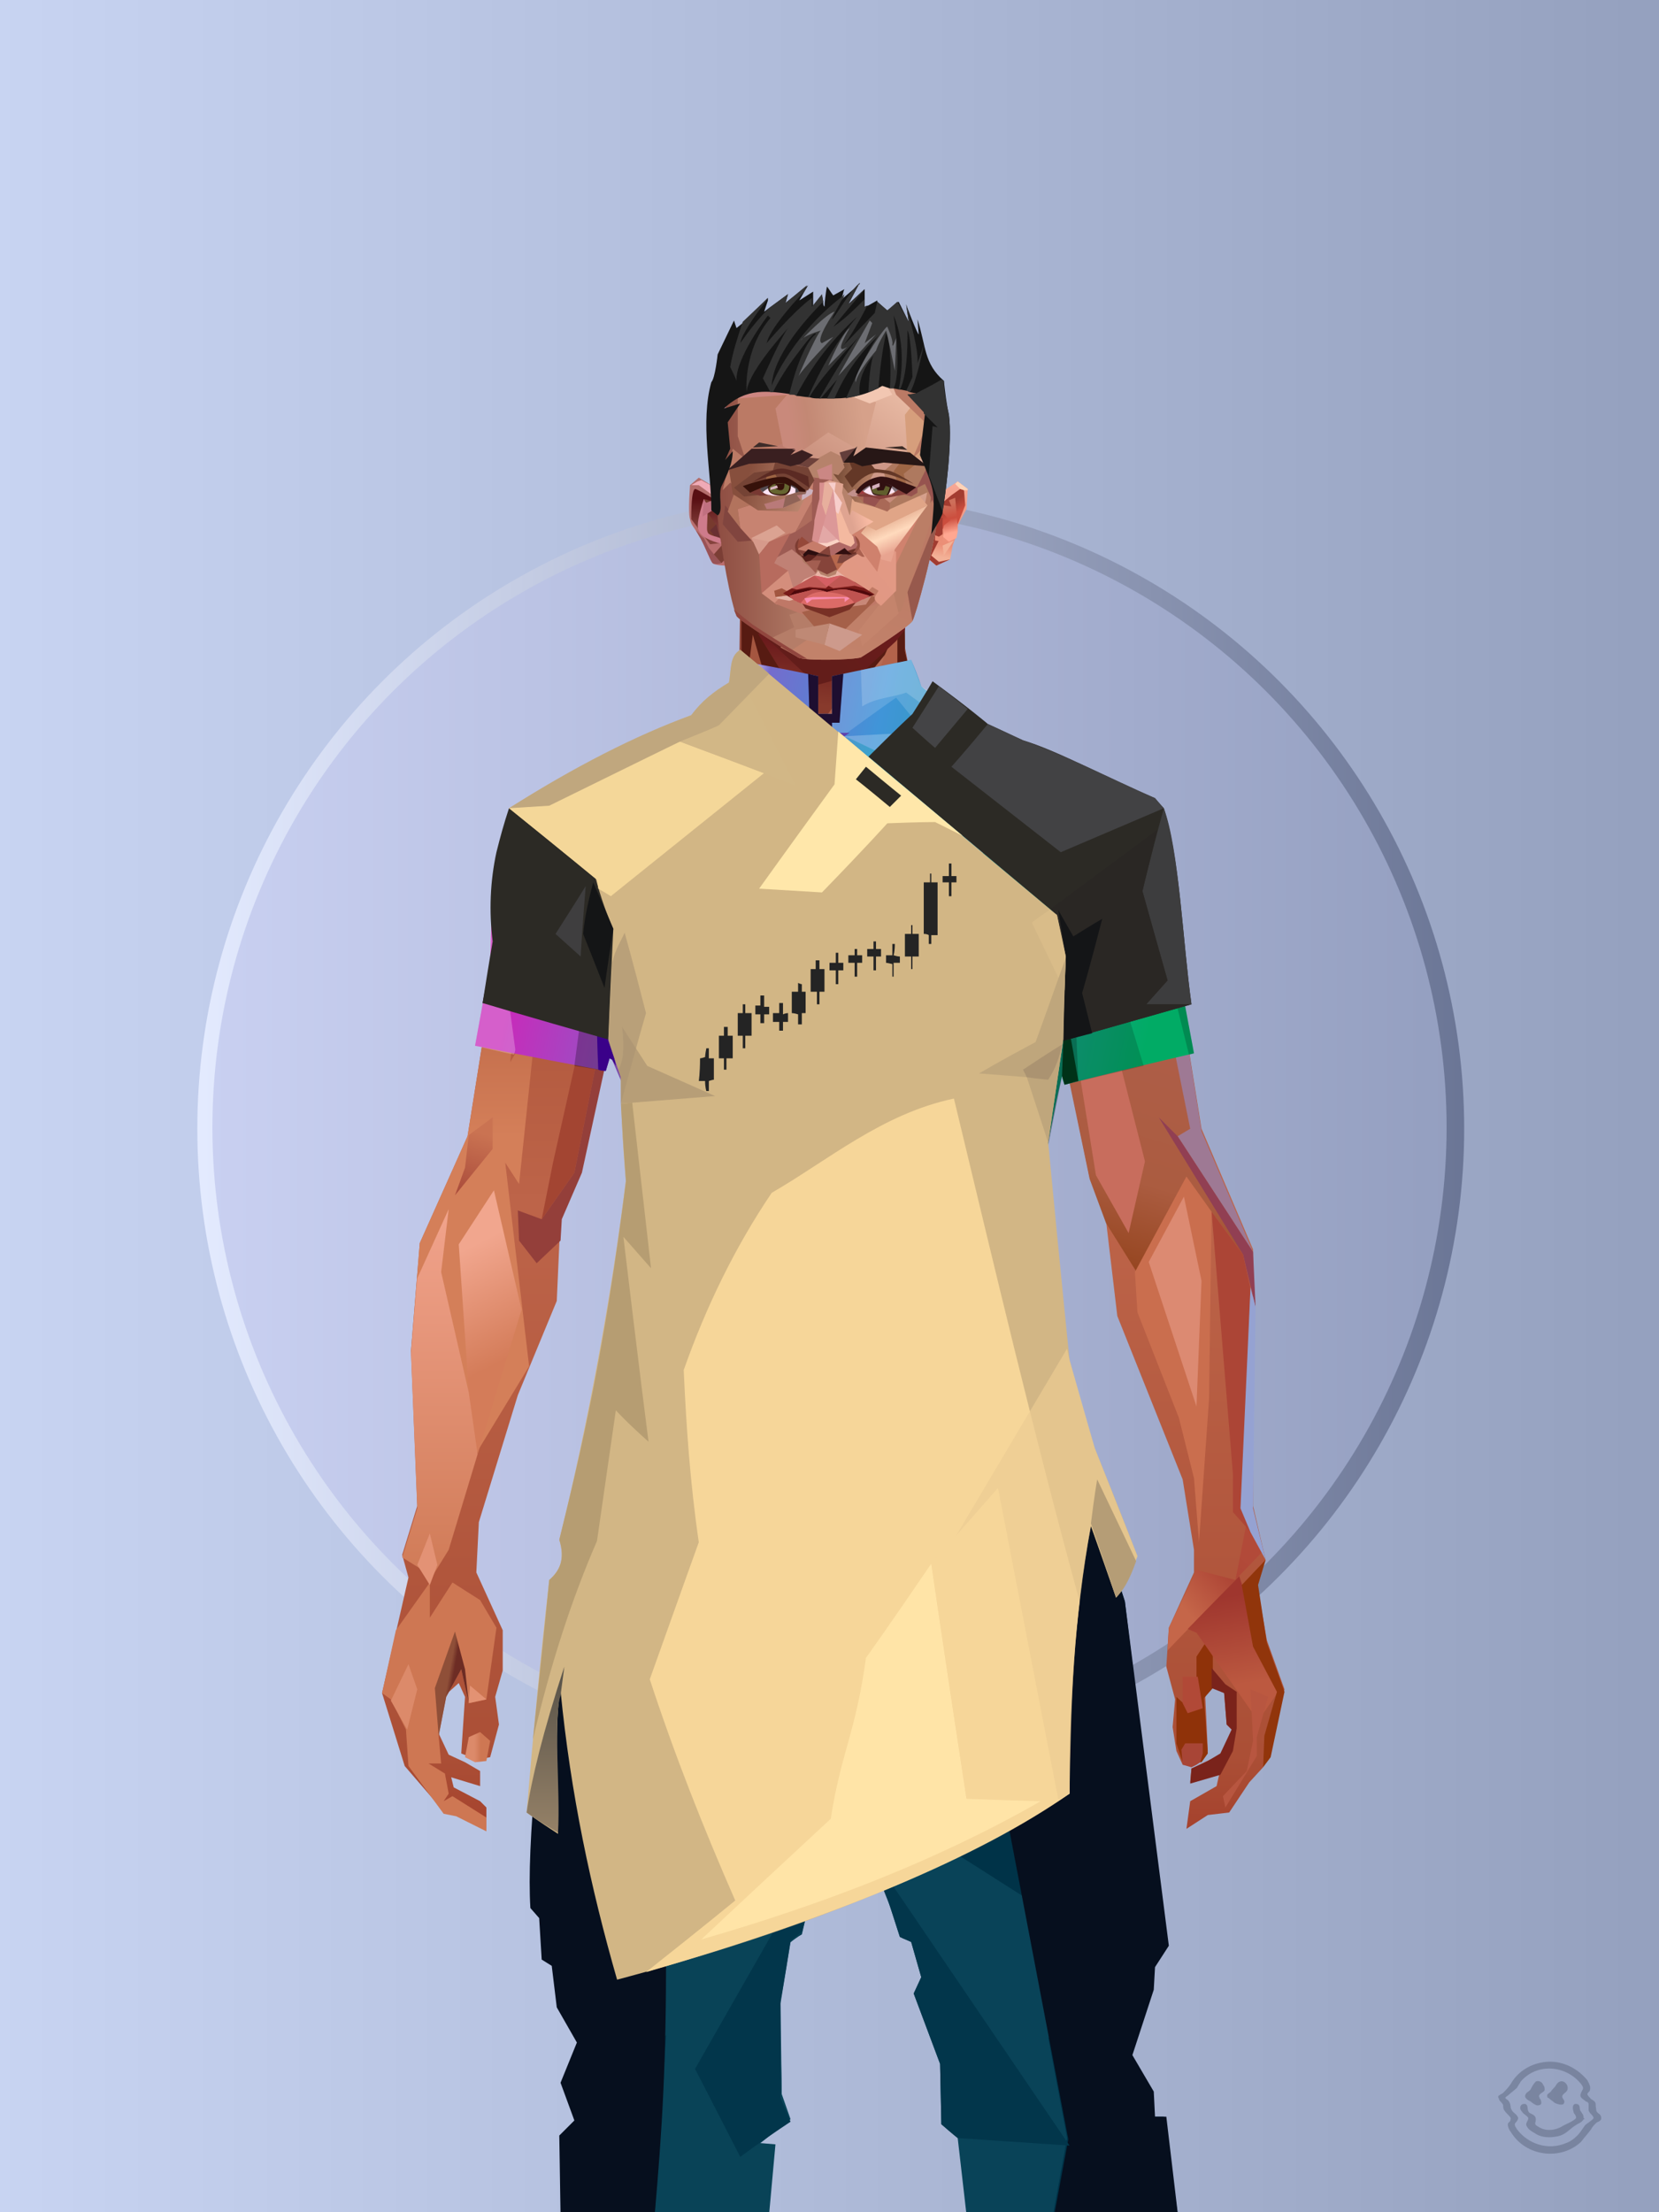 <?xml version="1.0" encoding="UTF-8"?>
<svg width="1320px" height="1760px" viewBox="0 0 1320 1760" version="1.1" xmlns="http://www.w3.org/2000/svg" xmlns:xlink="http://www.w3.org/1999/xlink">
<defs >
<linearGradient x1="0%" y1="41%" x2="100%" y2="41%" id="id-bg-29-Artboard-0">
<stop stop-color="#c8d4f2" offset="0%">
</stop >
<stop stop-color="#94a0be" offset="100%">
</stop >
</linearGradient >
<linearGradient x1="0%" y1="50%" x2="100%" y2="50%" id="id-bg-29-Artboard-1">
<stop stop-color="#e4ebff" offset="0%">
</stop >
<stop stop-color="#6a7595" offset="100%">
</stop >
</linearGradient >
<filter width="106%" height="106%" x="-3%" y="-3%" id="id-bg-29-Artboard-2" filterUnits="objectBoundingBox">
<feGaussianBlur in="SourceGraphic" stdDeviation="10">
</feGaussianBlur >
</filter >
<linearGradient x1="0%" y1="50%" x2="100%" y2="50%" id="id-bg-29-Artboard-3">
<stop stop-color="#c9d0f1" offset="0%">
</stop >
<stop stop-color="#949fc0" offset="100%">
</stop >
</linearGradient >
</defs >
<g stroke="none" stroke-width="1" fill="none" id="id-bg-29-Artboard-4" fill-rule="evenodd">
<g id="id-bg-29-Artboard-5">
<rect fill="url(#id-bg-29-Artboard-0)" width="1320" height="1760" x="0" y="0" id="id-bg-29-Artboard-6">
</rect >
<circle cx="661" cy="898" r="504" fill="url(#id-bg-29-Artboard-1)" id="id-bg-29-Artboard-7" filter="url(#id-bg-29-Artboard-2)">
</circle >
<circle cx="660" cy="897" r="491" fill="url(#id-bg-29-Artboard-3)" id="id-bg-29-Artboard-7">
</circle >
</g >
</g >
<defs >
<linearGradient x1="50%" y1="6%" x2="50%" y2="99%" id="id-male-6.6_base_5-0">
<stop stop-color="#914537" offset="0%">
</stop >
<stop stop-color="#d47f5c" offset="8%">
</stop >
<stop stop-color="#b1583c" offset="20%">
</stop >
<stop stop-color="#bd6449" offset="34%">
</stop >
<stop stop-color="#ab4f36" offset="71%">
</stop >
<stop stop-color="#890000" offset="100%">
</stop >
</linearGradient >
<linearGradient x1="50%" y1="-10%" x2="50%" y2="84%" id="id-male-6.6_base_5-1">
<stop stop-color="#b05a3c" offset="0%">
</stop >
<stop stop-color="#d47f59" offset="49%">
</stop >
<stop stop-color="#d47f59" offset="100%">
</stop >
</linearGradient >
<linearGradient x1="57%" y1="50%" x2="47%" y2="56%" id="id-male-6.6_base_5-2">
<stop stop-color="#893810" offset="0%">
</stop >
<stop stop-color="#883c15" offset="100%">
</stop >
</linearGradient >
<linearGradient x1="45%" y1="35%" x2="55%" y2="47%" id="id-male-6.6_base_5-3">
<stop stop-color="#b87263" offset="0%">
</stop >
<stop stop-color="#94451b" offset="100%">
</stop >
</linearGradient >
<linearGradient x1="54%" y1="31%" x2="47%" y2="81%" id="id-male-6.6_base_5-4">
<stop stop-color="#b3634b" offset="0%">
</stop >
<stop stop-color="#af5e4a" offset="20%">
</stop >
<stop stop-color="#ab5c40" offset="60%">
</stop >
<stop stop-color="#94441e" offset="81%">
</stop >
<stop stop-color="#8d3b18" offset="100%">
</stop >
</linearGradient >
<linearGradient x1="43%" y1="38%" x2="54%" y2="44%" id="id-male-6.6_base_5-5">
<stop stop-color="#8f4f38" offset="0%">
</stop >
<stop stop-color="#6d2c24" offset="100%">
</stop >
</linearGradient >
<linearGradient x1="50%" y1="40%" x2="58%" y2="82%" id="id-male-6.6_base_5-6">
<stop stop-color="#ce8466" offset="0%">
</stop >
<stop stop-color="#a34a3b" offset="100%">
</stop >
</linearGradient >
<linearGradient x1="50%" y1="41%" x2="49%" y2="66%" id="id-male-6.6_base_5-7">
<stop stop-color="#571b12" offset="0%">
</stop >
<stop stop-color="#863b30" offset="27%">
</stop >
<stop stop-color="#ac5d46" offset="100%">
</stop >
</linearGradient >
<linearGradient x1="63%" y1="4%" x2="25%" y2="77%" id="id-male-6.6_base_5-8">
<stop stop-color="#ec9e83" offset="0%">
</stop >
<stop stop-color="#f0a38d" offset="55%">
</stop >
<stop stop-color="#d88566" offset="100%">
</stop >
</linearGradient >
<linearGradient x1="50%" y1="23%" x2="41%" y2="77%" id="id-male-6.6_base_5-9">
<stop stop-color="#6b1b1c" offset="0%">
</stop >
<stop stop-color="#883a2c" offset="100%">
</stop >
</linearGradient >
<linearGradient x1="47%" y1="22%" x2="55%" y2="89%" id="id-male-6.6_base_5-10">
<stop stop-color="#a55640" offset="0%">
</stop >
<stop stop-color="#ad5c43" offset="100%">
</stop >
</linearGradient >
<linearGradient x1="86%" y1="87%" x2="11%" y2="66%" id="id-male-6.6_base_5-11">
<stop stop-color="#9f4b3c" offset="0%">
</stop >
<stop stop-color="#a95946" offset="100%">
</stop >
</linearGradient >
<linearGradient x1="71%" y1="11%" x2="50%" y2="100%" id="id-male-6.6_base_5-12">
<stop stop-color="#b1583c" offset="0%" stop-opacity="0">
</stop >
<stop stop-color="#b46953" offset="100%">
</stop >
</linearGradient >
<linearGradient x1="66%" y1="46%" x2="56%" y2="43%" id="id-male-6.6_base_5-13">
<stop stop-color="#914640" offset="0%">
</stop >
<stop stop-color="#8e3b3d" offset="100%">
</stop >
</linearGradient >
<linearGradient x1="100%" y1="41%" x2="50%" y2="63%" id="id-male-6.6_base_5-14">
<stop stop-color="#6a1b1c" offset="0%">
</stop >
<stop stop-color="#631d1a" offset="100%">
</stop >
</linearGradient >
<linearGradient x1="69%" y1="20%" x2="50%" y2="100%" id="id-male-6.6_base_5-15">
<stop stop-color="#a0493e" offset="0%">
</stop >
<stop stop-color="#ab5c49" offset="100%">
</stop >
</linearGradient >
<linearGradient x1="36%" y1="20%" x2="57%" y2="81%" id="id-male-6.6_base_5-16">
<stop stop-color="#e39d82" offset="0%">
</stop >
<stop stop-color="#c3795d" offset="100%">
</stop >
</linearGradient >
<linearGradient x1="26%" y1="83%" x2="92%" y2="50%" id="id-male-6.6_base_5-17">
<stop stop-color="#d7835f" offset="0%">
</stop >
<stop stop-color="#ad6545" offset="100%" stop-opacity="0">
</stop >
</linearGradient >
<linearGradient x1="17%" y1="56%" x2="85%" y2="45%" id="id-male-6.6_base_5-18">
<stop stop-color="#e49478" offset="0%">
</stop >
<stop stop-color="#ca8266" offset="52%">
</stop >
<stop stop-color="#bf6e50" offset="100%">
</stop >
</linearGradient >
<linearGradient x1="17%" y1="24%" x2="70%" y2="81%" id="id-male-6.6_base_5-19">
<stop stop-color="#ed9e85" offset="0%">
</stop >
<stop stop-color="#b9694f" offset="100%">
</stop >
</linearGradient >
<linearGradient x1="26%" y1="42%" x2="80%" y2="75%" id="id-male-6.6_base_5-20">
<stop stop-color="#eda186" offset="0%">
</stop >
<stop stop-color="#d68360" offset="100%" stop-opacity="0">
</stop >
</linearGradient >
<linearGradient x1="29%" y1="56%" x2="77%" y2="50%" id="id-male-6.6_base_5-21">
<stop stop-color="#f4ab96" offset="0%">
</stop >
<stop stop-color="#dd9470" offset="100%" stop-opacity="0">
</stop >
</linearGradient >
<linearGradient x1="74%" y1="24%" x2="34%" y2="74%" id="id-male-6.6_base_5-22">
<stop stop-color="#c16e5c" offset="0%">
</stop >
<stop stop-color="#d07957" offset="100%">
</stop >
</linearGradient >
<linearGradient x1="66%" y1="100%" x2="40%" y2="0%" id="id-male-6.6_base_5-23">
<stop stop-color="#c86f52" offset="0%">
</stop >
<stop stop-color="#f1a793" offset="46%">
</stop >
<stop stop-color="#ce7854" offset="100%">
</stop >
</linearGradient >
<linearGradient x1="28%" y1="76%" x2="73%" y2="20%" id="id-male-6.6_base_5-24">
<stop stop-color="#c56649" offset="0%">
</stop >
<stop stop-color="#ae4636" offset="67%">
</stop >
<stop stop-color="#b24a39" offset="100%">
</stop >
</linearGradient >
<linearGradient x1="52%" y1="13%" x2="59%" y2="75%" id="id-male-6.6_base_5-25">
<stop stop-color="#9f362e" offset="0%">
</stop >
<stop stop-color="#bc5940" offset="100%">
</stop >
</linearGradient >
<linearGradient x1="66%" y1="59%" x2="24%" y2="66%" id="id-male-6.6_base_5-26">
<stop stop-color="#ab5c47" offset="0%">
</stop >
<stop stop-color="#ce8467" offset="100%">
</stop >
</linearGradient >
<linearGradient x1="41%" y1="11%" x2="61%" y2="81%" id="id-male-6.6_base_5-27">
<stop stop-color="#de8c76" offset="0%">
</stop >
<stop stop-color="#bb5a4a" offset="100%">
</stop >
</linearGradient >
<linearGradient x1="19%" y1="58%" x2="66%" y2="43%" id="id-male-6.6_base_5-28">
<stop stop-color="#e09d85" offset="0%">
</stop >
<stop stop-color="#c68266" offset="100%">
</stop >
</linearGradient >
<linearGradient x1="73%" y1="50%" x2="30%" y2="53%" id="id-male-6.6_base_5-29">
<stop stop-color="#9b5f42" offset="0%">
</stop >
<stop stop-color="#b67b61" offset="100%">
</stop >
</linearGradient >
<linearGradient x1="31%" y1="0%" x2="50%" y2="100%" id="id-male-6.6_base_5-30">
<stop stop-color="#eea190" offset="0%">
</stop >
<stop stop-color="#e69987" offset="100%">
</stop >
</linearGradient >
<linearGradient x1="29%" y1="43%" x2="65%" y2="100%" id="id-male-6.6_base_5-31">
<stop stop-color="#e4987e" offset="0%">
</stop >
<stop stop-color="#c76d4e" offset="100%">
</stop >
</linearGradient >
<linearGradient x1="13%" y1="78%" x2="84%" y2="50%" id="id-male-6.6_base_5-32">
<stop stop-color="#c87e68" offset="0%">
</stop >
<stop stop-color="#cb715f" offset="100%">
</stop >
</linearGradient >
<linearGradient x1="50%" y1="0%" x2="36%" y2="100%" id="id-male-6.6_base_5-33">
<stop stop-color="#e6977f" offset="0%">
</stop >
<stop stop-color="#de8d74" offset="100%">
</stop >
</linearGradient >
<linearGradient x1="50%" y1="28%" x2="64%" y2="55%" id="id-male-6.6_base_5-34">
<stop stop-color="#e49777" offset="0%">
</stop >
<stop stop-color="#df8e6e" offset="100%">
</stop >
</linearGradient >
<linearGradient x1="40%" y1="55%" x2="62%" y2="71%" id="id-male-6.6_base_5-35">
<stop stop-color="#ce7853" offset="0%">
</stop >
<stop stop-color="#c46c4c" offset="100%">
</stop >
</linearGradient >
<linearGradient x1="9%" y1="37%" x2="88%" y2="55%" id="id-male-6.6_base_5-36">
<stop stop-color="#ad5d46" offset="0%">
</stop >
<stop stop-color="#913a39" offset="100%">
</stop >
</linearGradient >
<linearGradient x1="62%" y1="19%" x2="50%" y2="100%" id="id-male-6.6_base_5-37">
<stop stop-color="#ca7352" offset="0%">
</stop >
<stop stop-color="#ab4d3c" offset="100%">
</stop >
</linearGradient >
<linearGradient x1="45%" y1="18%" x2="51%" y2="67%" id="id-male-6.6_base_5-38">
<stop stop-color="#f1a68e" offset="0%">
</stop >
<stop stop-color="#d47c59" offset="100%">
</stop >
</linearGradient >
<linearGradient x1="50%" y1="0%" x2="50%" y2="100%" id="id-male-6.6_base_5-39">
<stop stop-color="#f1a38c" offset="0%">
</stop >
<stop stop-color="#d07b57" offset="100%">
</stop >
</linearGradient >
<linearGradient x1="45%" y1="50%" x2="58%" y2="50%" id="id-male-6.6_base_5-40">
<stop stop-color="#a84b37" offset="0%">
</stop >
<stop stop-color="#cd7c64" offset="100%">
</stop >
</linearGradient >
<linearGradient x1="33%" y1="74%" x2="77%" y2="42%" id="id-male-6.6_base_5-41">
<stop stop-color="#c47259" offset="0%">
</stop >
<stop stop-color="#c87355" offset="100%">
</stop >
</linearGradient >
<linearGradient x1="63%" y1="59%" x2="38%" y2="59%" id="id-male-6.6_base_5-42">
<stop stop-color="#ce7753" offset="0%">
</stop >
<stop stop-color="#dc8a6a" offset="100%">
</stop >
</linearGradient >
<linearGradient x1="50%" y1="0%" x2="50%" y2="100%" id="id-male-6.6_base_5-43">
<stop stop-color="#cc8672" offset="0%">
</stop >
<stop stop-color="#a24638" offset="100%">
</stop >
</linearGradient >
<linearGradient x1="47%" y1="47%" x2="53%" y2="50%" id="id-male-6.6_base_5-44">
<stop stop-color="#ca9b87" offset="0%">
</stop >
<stop stop-color="#a04c40" offset="100%">
</stop >
</linearGradient >
<linearGradient x1="50%" y1="0%" x2="50%" y2="100%" id="id-male-6.6_base_5-45">
<stop stop-color="#ab5b4f" offset="0%">
</stop >
<stop stop-color="#ab5a53" offset="100%">
</stop >
</linearGradient >
<linearGradient x1="50%" y1="11%" x2="50%" y2="100%" id="id-male-6.6_base_5-46">
<stop stop-color="#b98472" offset="0%">
</stop >
<stop stop-color="#cd8870" offset="100%">
</stop >
</linearGradient >
<linearGradient x1="0%" y1="55%" x2="100%" y2="55%" id="id-male-6.6_base_5-47">
<stop stop-color="#b6746e" offset="0%">
</stop >
<stop stop-color="#9e4248" offset="100%">
</stop >
</linearGradient >
<linearGradient x1="50%" y1="37%" x2="50%" y2="100%" id="id-male-6.6_base_5-48">
<stop stop-color="#c1846e" offset="0%">
</stop >
<stop stop-color="#a32e2c" offset="100%">
</stop >
</linearGradient >
<linearGradient x1="49%" y1="41%" x2="51%" y2="77%" id="id-male-6.6_base_5-49">
<stop stop-color="#9f5844" offset="0%">
</stop >
<stop stop-color="#872f14" offset="59%">
</stop >
<stop stop-color="#a44b3b" offset="100%">
</stop >
</linearGradient >
<linearGradient x1="33%" y1="47%" x2="59%" y2="56%" id="id-male-6.6_base_5-50">
<stop stop-color="#a55b45" offset="0%">
</stop >
<stop stop-color="#763517" offset="100%">
</stop >
</linearGradient >
</defs >
<g transform="translate(304,473)" id="id-male-6.6_base_5-51">
<polygon points="174 662 139 824 137 906 146 1082 171 1154 176 1211 174 1230 175 1284 287 1284 284 1265 308 1195 306 1124 345 952 343 912 353 879 362 881 371 877 383 904 391 970 434 1079 457 1202 475 1252 475 1284 596 1284 600 1225 591 1146 609 1103 612 997 596 842 545 671 539 640 528 606 531 569 509 498 522 403 539 360 539 348 563 464 576 498 585 574 637 704 646 760 646 778 626 822 624 853 631 879 629 901 632 920 637 931 647 931 657 920 655 877 659 867 670 874 672 899 676 903 667 923 644 934 643 945 666 939 664 948 643 960 640 982 657 971 674 969 690 945 701 933 704 926 707 923 713 892 718 871 704 832 696 786 703 768 693 725 693 521 652 425 629 282 626 203 612 175 567 156 548 141 530 139 479 114 422 73 416 42 415 1 285 0 284 73 279 83 242 114 196 137 171 139 155 156 108 175 91 228 91 287 68 431 30 516 23 602 28 725 16 764 21 782 0 874 18 932 49 968 59 970 83 982 83 965 78 960 57 949 55 941 78 948 78 936 66 929 53 923 45 906 51 875 61 866 66 877 63 922 75 927 86 925 93 899 90 877 96 856 96 824 75 778 77 738 108 637 139 562 142 495 159 458 180 358 199 403 203 461 211 504 188 564 191 608" fill="url(#id-male-6.6_base_5-0)" id="id-male-6.6_base_5-52">
</polygon >
<polygon points="91 287 68 431 30 516 23 602 72 688 117 614 98 452 109 469 123 336 102 372 109 294 88 309 109 285" fill="url(#id-male-6.6_base_5-1)" id="id-male-6.6_base_5-52">
</polygon >
<polygon points="383 906 391 972 434 1081 457 1204 475 1254 475 1287 596 1287 600 1226 591 1148 609 1105 612 999 602 904 584 908 584 846 535 683 456 705 382 878" fill="url(#id-male-6.6_base_5-2)" id="id-male-6.6_base_5-52">
</polygon >
<polygon points="137 907 146 1083 171 1156 176 1212 174 1232 175 1286 175 1287 287 1287 284 1266 308 1197 306 1126 345 954 343 923 293 814 263 724 247 711" fill="url(#id-male-6.6_base_5-3)" id="id-male-6.6_base_5-52">
</polygon >
<polygon points="545 673 539 641 528 608 531 571 509 500 522 405 539 361 539 350 563 465 576 500 601 540 660 491 688 529 652 427 629 283 626 205 612 177 568 157 548 142 530 141 479 116 422 75 416 44 415 3 360 3 360 715 462 724" fill="url(#id-male-6.6_base_5-4)" id="id-male-6.6_base_5-52">
</polygon >
<polygon points="83 984 59 972 49 970 21 932 19 903 7 879 0 874 11 824 38 786 38 814 56 786 78 800 91 822 83 879 69 882 63 855 51 877 45 908 47 930 37 930 50 938 53 954 49 960 56 956 83 973" fill="#ce7753" id="id-male-6.6_base_5-57">
</polygon >
<polygon points="66 855 69 882 63 855 51 877 45 908 42 870 58 825" fill="url(#id-male-6.6_base_5-5)" id="id-male-6.6_base_5-57">
</polygon >
<polygon points="83 879 69 882 70 868" fill="#e39273" id="id-male-6.6_base_5-57">
</polygon >
<polygon points="481 376 513 349 558 291 522 368" fill="#a2656c" id="id-male-6.6_base_5-60">
</polygon >
<polygon points="313 697 260 560 246 448 259 424 355 408 361 366 317 404 285 409 267 378 313 343 394 351 431 378 420 404 368 399 371 404 449 421 466 441 449 510 466 547 406 697 358 717" fill="url(#id-male-6.6_base_5-6)" id="id-male-6.6_base_5-61">
</polygon >
<polygon points="410 90 430 82 423 76 416 45 416 7 286 9 286 48 283 76 278 86 244 114 195 139 366 139 390 70 410 26" fill="url(#id-male-6.6_base_5-7)" id="id-male-6.6_base_5-62">
</polygon >
<polygon points="182 180 133 231 97 289 97 231 113 182 165 159" fill="url(#id-male-6.6_base_5-8)" id="id-male-6.6_base_5-63">
</polygon >
<polygon points="346 107 384 55 409 31 414 23 299 31" fill="url(#id-male-6.6_base_5-9)" id="id-male-6.6_base_5-64">
</polygon >
<polygon points="287 93 295 32 323 129" fill="url(#id-male-6.6_base_5-10)" id="id-male-6.6_base_5-65">
</polygon >
<polygon points="336 139 314 151 270 146 224 139" fill="#c0775d" id="id-male-6.6_base_5-66">
</polygon >
<polygon points="410 84 409 136 461 129" fill="url(#id-male-6.6_base_5-11)" id="id-male-6.6_base_5-67">
</polygon >
<polygon points="173 246 167 286 191 351 263 386 328 330 359 330 359 152 348 139 336 139 309 152" fill="url(#id-male-6.6_base_5-12)" id="id-male-6.6_base_5-68">
</polygon >
<polygon points="464 159 516 190 500 159" fill="url(#id-male-6.6_base_5-13)" id="id-male-6.6_base_5-69">
</polygon >
<polygon points="302 31 346 72 382 62 409 37 416 28 416 13" fill="url(#id-male-6.6_base_5-14)" id="id-male-6.6_base_5-70">
</polygon >
<polygon points="263 151 191 202 219 151" fill="#bb6d52" id="id-male-6.6_base_5-71">
</polygon >
<polygon points="154 206 170 170 122 188" fill="#ffb4a1" id="id-male-6.6_base_5-72">
</polygon >
<polygon points="358 285 344 299 323 318 305 354 358 345 354 305" fill="url(#id-male-6.6_base_5-15)" id="id-male-6.6_base_5-73">
</polygon >
<polygon points="260 361 265 387 203 371 191 347" fill="#9e4d3d" id="id-male-6.6_base_5-74">
</polygon >
<polygon points="198 362 181 359 167 284" fill="#760000" id="id-male-6.6_base_5-75">
</polygon >
<polygon points="477 341 477 335 488 326 496 325 509 338 496 348 485 354" fill="#883232" id="id-male-6.6_base_5-76">
</polygon >
<polygon points="314 151 342 220 317 293 237 351 209 318 172 251 185 205 270 146" fill="url(#id-male-6.6_base_5-16)" id="id-male-6.6_base_5-77">
</polygon >
<polygon points="314 151 330 238 209 318 172 251 185 205 270 146" fill="url(#id-male-6.6_base_5-17)" id="id-male-6.6_base_5-77">
</polygon >
<polygon points="314 151 350 205 220 227 185 205 270 146" fill="url(#id-male-6.6_base_5-18)" opacity="0.369" id="id-male-6.6_base_5-77">
</polygon >
<polygon points="211 335 223 322 242 327 244 332 235 353 213 349" fill="#983d37" id="id-male-6.6_base_5-80">
</polygon >
<polygon points="224 339 226 342 226 345 222 349 235 350 242 333 230 338 227 335" fill="#a6607c" id="id-male-6.6_base_5-81">
</polygon >
<polygon points="488 343 491 347 486 351 479 338 489 327 495 327 493 336" fill="#a84e5a" id="id-male-6.6_base_5-82">
</polygon >
<polygon points="485 339 488 343 493 337" fill="#d57d5e" id="id-male-6.6_base_5-83">
</polygon >
<polygon points="359 162 359 291 406 325 455 347 529 267 463 182 415 166" fill="url(#id-male-6.6_base_5-19)" id="id-male-6.6_base_5-84">
</polygon >
<polygon points="359 178 359 281 391 302 391 249 489 270 461 189 415 166" fill="url(#id-male-6.6_base_5-20)" id="id-male-6.6_base_5-84">
</polygon >
<polygon points="359 178 359 219 472 220 461 189 415 166 371 163" fill="url(#id-male-6.6_base_5-21)" id="id-male-6.6_base_5-84">
</polygon >
<polygon points="358 178 372 168 440 156 413 137 378 158 411 80 396 60 358 146" fill="url(#id-male-6.6_base_5-22)" id="id-male-6.6_base_5-87">
</polygon >
<polygon points="346 140 358 152 372 129 400 48 369 86 364 130" fill="#b66b53" id="id-male-6.6_base_5-88">
</polygon >
<polygon points="591 281 601 226 559 159 514 159 523 138 499 156 571 263" fill="url(#id-male-6.6_base_5-23)" id="id-male-6.6_base_5-89">
</polygon >
<polygon points="609 298 626 332 629 285 627 227 614 207 617 251" fill="#9a84a9" id="id-male-6.6_base_5-90">
</polygon >
<polygon points="554 159 567 157 612 177 614 192 579 175 603 207 601 226" fill="#c2694b" id="id-male-6.6_base_5-91">
</polygon >
<polygon points="625 840 700 762 688 738 679 784 648 776 626 822" fill="url(#id-male-6.6_base_5-24)" id="id-male-6.6_base_5-92">
</polygon >
<polygon points="648 862 648 845 661 825 661 870 654 878 657 922 652 929 637 929 632 914 632 893 632 877 644 888" fill="#8f3209" id="id-male-6.6_base_5-93">
</polygon >
<polygon points="554 375 577 333 607 451 594 508 568 462" fill="#c86d5d" id="id-male-6.6_base_5-94">
</polygon >
<polygon points="641 823 648 826 697 896 713 873 682 781" fill="url(#id-male-6.6_base_5-25)" id="id-male-6.6_base_5-92">
</polygon >
<polygon points="623 326 643 425 633 431 693 523 652 427 636 326 625 315" fill="#9e7994" id="id-male-6.6_base_5-96">
</polygon >
<polygon points="628 274 638 339 623 314" fill="#8e465a" id="id-male-6.6_base_5-97">
</polygon >
<polygon points="693 523 695 567 685 525 618 416 633 431" fill="#913f53" id="id-male-6.6_base_5-98">
</polygon >
<polygon points="640 463 599 539 601 571 634 655 646 703 650 754 658 640 660 491" fill="#ca6e4e" id="id-male-6.6_base_5-99">
</polygon >
<polygon points="610 531 648 646 652 546 638 479" fill="#dc8a72" id="id-male-6.6_base_5-99">
</polygon >
<polygon points="693 748 677 730 677 700 660 491 685 525 691 552 684 727" fill="#ac4536" id="id-male-6.6_base_5-101">
</polygon >
<polygon points="691 746 703 768 693 727 695 567 691 551 683 727" fill="#95a2d2" id="id-male-6.6_base_5-102">
</polygon >
<polygon points="260 559 310 683 355 716 263 713 238 685 195 582" fill="url(#id-male-6.6_base_5-26)" id="id-male-6.6_base_5-103">
</polygon >
<polygon points="637 931 636 919 639 914 653 914 653 922 651 929 648 931 644 933" fill="#a84536" id="id-male-6.6_base_5-104">
</polygon >
<polygon points="637 861 637 882 641 890 653 886 649 861" fill="#b14937" id="id-male-6.6_base_5-105">
</polygon >
<polygon points="691 871 693 912 688 936 669 956 671 965 696 924 696 909 705 877" fill="#b85640" id="id-male-6.6_base_5-106">
</polygon >
<polygon points="703 768 684 788 693 837 712 873 702 908 701 933 707 925 718 873 704 834 697 788" fill="#91350b" id="id-male-6.6_base_5-107">
</polygon >
<polygon points="667 939 643 946 644 934 657 928 667 922 676 903 672 899 670 874 660 870 660 854 671 867 680 873 680 902 677 920" fill="#7a231b" id="id-male-6.6_base_5-108">
</polygon >
<polygon points="361 510 359 634 426 561 420 535" fill="url(#id-male-6.6_base_5-27)" opacity="0.626" id="id-male-6.6_base_5-109">
</polygon >
<polygon points="319 403 289 399 268 380 313 343 361 348 362 372" fill="url(#id-male-6.6_base_5-28)" id="id-male-6.6_base_5-110">
</polygon >
<polygon points="171 141 168 151 180 151 204 139 196 138" fill="url(#id-male-6.6_base_5-29)" id="id-male-6.6_base_5-111">
</polygon >
<polygon points="359 308 362 360 382 334" fill="#dd9481" opacity="0.625" id="id-male-6.6_base_5-112">
</polygon >
<polygon points="360 546 360 584 387 551 374 540" fill="url(#id-male-6.6_base_5-30)" opacity="0.626" id="id-male-6.6_base_5-113">
</polygon >
<polygon points="346 542 360 547 373 540 360 534" fill="#86000c" id="id-male-6.6_base_5-114">
</polygon >
<polygon points="325 545 277 503 259 561 308 579" fill="url(#id-male-6.6_base_5-31)" opacity="0.758" id="id-male-6.6_base_5-115">
</polygon >
<polygon points="389 499 460 467 449 510 404 520" fill="url(#id-male-6.6_base_5-32)" id="id-male-6.6_base_5-116">
</polygon >
<polygon points="364 491 361 403 420 428" fill="url(#id-male-6.6_base_5-33)" opacity="0.758" id="id-male-6.6_base_5-117">
</polygon >
<polygon points="262 446 333 446 323 469 279 492" fill="url(#id-male-6.6_base_5-34)" opacity="0.758" id="id-male-6.6_base_5-118">
</polygon >
<polygon points="259 425 279 496 259 561 236 528 213 443 227 425 243 447" fill="url(#id-male-6.6_base_5-35)" id="id-male-6.6_base_5-119">
</polygon >
<polygon points="412 343 444 374 466 383 499 351 447 354 416 339" fill="url(#id-male-6.6_base_5-36)" id="id-male-6.6_base_5-120">
</polygon >
<polygon points="164 252 163 278 128 284" fill="#953f32" id="id-male-6.6_base_5-121">
</polygon >
<polygon points="58 478 88 441 88 416 69 430 66 456" fill="url(#id-male-6.6_base_5-37)" id="id-male-6.6_base_5-122">
</polygon >
<polygon points="76 684 69 634 61 517 89 474 111 569" fill="url(#id-male-6.6_base_5-38)" id="id-male-6.6_base_5-123">
</polygon >
<polygon points="53 489 47 539 69 635 76 684 53 760 40 781 16 766 28 727 23 604 28 544" fill="url(#id-male-6.6_base_5-39)" id="id-male-6.6_base_5-124">
</polygon >
<polygon points="136 452 127 497 153 460 177 340 170 300" fill="#a34532" id="id-male-6.6_base_5-125">
</polygon >
<polygon points="181 359 159 460 143 497 142 514 123 532 109 514 108 490 127 497 153 460 177 340" fill="#943f3a" id="id-male-6.6_base_5-125">
</polygon >
<polygon points="38 747 28 772 38 788 44 772" fill="#e39275" id="id-male-6.6_base_5-127">
</polygon >
<polygon points="359 379 342 413 361 444 377 417" fill="url(#id-male-6.6_base_5-40)" id="id-male-6.6_base_5-128">
</polygon >
<polygon points="196 581 260 561 229 519" fill="url(#id-male-6.6_base_5-41)" id="id-male-6.6_base_5-129">
</polygon >
<polygon points="74 929 66 925 69 909 78 905 86 912 83 928" fill="url(#id-male-6.6_base_5-42)" id="id-male-6.6_base_5-130">
</polygon >
<polygon points="20 903 7 880 21 851 28 871" fill="#dc8a6a" id="id-male-6.6_base_5-131">
</polygon >
<polygon points="218 1123 203 1040 191 913 171 1090 182 1169 230 1208 261 1237 270 1213 234 1175 212 1157 272 1191 281 1169" fill="url(#id-male-6.6_base_5-43)" opacity="0.808" id="id-male-6.6_base_5-132">
</polygon >
<polygon points="182 1207 181 1155 213 1106 236 1166 230 1210" fill="#b15d4d" id="id-male-6.6_base_5-133">
</polygon >
<polygon points="187 902 211 1137 227 1161 275 1187 299 1137 272 1009 299 918 269 791 211 836" fill="url(#id-male-6.6_base_5-44)" id="id-male-6.6_base_5-134">
</polygon >
<polygon points="288 1079 311 1040 311 942 295 903 264 1019 275 1188 301 1137" fill="url(#id-male-6.6_base_5-45)" id="id-male-6.6_base_5-135">
</polygon >
<polygon points="584 908 604 1008 608 1106 614 998 599 887" fill="#948ab4" id="id-male-6.6_base_5-136">
</polygon >
<polygon points="430 886 488 1140 535 1115 561 925 566 886 536 816 500 786" fill="url(#id-male-6.6_base_5-46)" opacity="0.792" id="id-male-6.6_base_5-137">
</polygon >
<polygon points="581 921 588 1011 584 1112 576 1162 544 1046 566 886" fill="url(#id-male-6.6_base_5-47)" id="id-male-6.6_base_5-138">
</polygon >
<polygon points="561 1247 518 1200 472 1112 494 931 505 931 594 1188 579 1244" fill="url(#id-male-6.6_base_5-48)" id="id-male-6.6_base_5-139">
</polygon >
<polygon points="531 1221 539 1263 536 1269 516 1287 509 1287 500 1263 513 1199 488 1226 462 1170 472 1101 427 1010 398 877 469 771 518 739 536 818 500 787 433 890 477 1078 534 1212" fill="url(#id-male-6.6_base_5-49)" id="id-male-6.6_base_5-140">
</polygon >
<polygon points="321 1058 284 852 258 721 266 733 371 879 362 883 354 881 343 914 345 954" fill="#99513d" id="id-male-6.6_base_5-141">
</polygon >
<polygon points="429 1068 424 875 536 705 454 704 380 865 384 906 391 972" fill="#9b4949" opacity="0.394" id="id-male-6.6_base_5-142">
</polygon >
<polygon points="175 1262 194 1287 206 1287 225 1226 213 1249 175 1221 174 1232" fill="#792e06" id="id-male-6.6_base_5-143">
</polygon >
<polygon points="528 1227 554 1234 569 1169 549 1168" fill="#b9645b" id="id-male-6.6_base_5-144">
</polygon >
<polygon points="546 678 545 672 539 641 528 608 531 571 509 500 522 405 539 361 539 350 547 389 542 330 558 289 517 369 528 369 517 411 499 442 509 465 488 531 507 525 522 585 449 724" fill="#792e2e" id="id-male-6.6_base_5-52">
</polygon >
<polygon points="402 722 490 609 522 585 449 723" fill="#9e4c3c" id="id-male-6.6_base_5-146">
</polygon >
<polygon points="174 664 139 826 137 907 139 937 238 690 352 886 354 881 362 883 371 879 383 906 471 773 548 712 596 844 545 673 539 641 478 697 449 723 278 705 232 657 188 566 191 610" fill="url(#id-male-6.6_base_5-50)" id="id-male-6.6_base_5-52">
</polygon >
<polygon points="139 836 225 709 167 697 139 826" fill="#8f361d" id="id-male-6.6_base_5-148">
</polygon >
<polygon points="518 734 596 843 547 678" fill="#711c13" id="id-male-6.6_base_5-149">
</polygon >
<polygon points="415 778 447 726 314 744 329 762" fill="#af5544" opacity="0.52" id="id-male-6.6_base_5-52">
</polygon >
<polygon points="411 685 463 666 456 573" fill="#823a34" id="id-male-6.6_base_5-151">
</polygon >
</g >
<defs >
<linearGradient x1="53%" y1="5%" x2="47%" y2="91%" id="id-male-6.8_face_5-0">
<stop stop-color="#f6a693" offset="0%">
</stop >
<stop stop-color="#eb8e76" offset="82%">
</stop >
<stop stop-color="#f3b197" offset="100%">
</stop >
</linearGradient >
<linearGradient x1="62%" y1="61%" x2="50%" y2="36%" id="id-male-6.8_face_5-1">
<stop stop-color="#cc4e3e" offset="0%">
</stop >
<stop stop-color="#a33c30" offset="100%">
</stop >
</linearGradient >
<linearGradient x1="50%" y1="13%" x2="57%" y2="81%" id="id-male-6.8_face_5-2">
<stop stop-color="#ce6f5a" offset="0%">
</stop >
<stop stop-color="#cc4e3e" offset="52%">
</stop >
<stop stop-color="#ffa791" offset="100%">
</stop >
</linearGradient >
<linearGradient x1="50%" y1="0%" x2="54%" y2="88%" id="id-male-6.8_face_5-3">
<stop stop-color="#b36e6c" offset="0%">
</stop >
<stop stop-color="#bb6e6f" offset="100%">
</stop >
</linearGradient >
<linearGradient x1="36%" y1="75%" x2="36%" y2="18%" id="id-male-6.8_face_5-4">
<stop stop-color="#85433d" offset="0%">
</stop >
<stop stop-color="#590f13" offset="100%">
</stop >
</linearGradient >
<linearGradient x1="48%" y1="84%" x2="4%" y2="84%" id="id-male-6.8_face_5-5">
<stop stop-color="#b6826b" offset="0%">
</stop >
<stop stop-color="#8f4e43" offset="100%">
</stop >
</linearGradient >
<linearGradient x1="23%" y1="68%" x2="57%" y2="19%" id="id-male-6.8_face_5-6">
<stop stop-color="#cb927f" offset="0%">
</stop >
<stop stop-color="#e6b7a1" offset="100%">
</stop >
</linearGradient >
<linearGradient x1="59%" y1="57%" x2="48%" y2="96%" id="id-male-6.8_face_5-7">
<stop stop-color="#bb7a65" offset="0%">
</stop >
<stop stop-color="#c2826a" offset="100%">
</stop >
</linearGradient >
<linearGradient x1="14%" y1="53%" x2="88%" y2="46%" id="id-male-6.8_face_5-8">
<stop stop-color="#c9897b" offset="0%">
</stop >
<stop stop-color="#c38874" offset="25%">
</stop >
<stop stop-color="#cc9781" offset="66%">
</stop >
<stop stop-color="#d6a18a" offset="100%">
</stop >
</linearGradient >
<linearGradient x1="100%" y1="24%" x2="44%" y2="69%" id="id-male-6.8_face_5-9">
<stop stop-color="#e29985" offset="0%">
</stop >
<stop stop-color="#e19883" offset="100%">
</stop >
</linearGradient >
<linearGradient x1="24%" y1="33%" x2="50%" y2="82%" id="id-male-6.8_face_5-10">
<stop stop-color="#e6ae91" offset="0%">
</stop >
<stop stop-color="#ffdabd" offset="49%">
</stop >
<stop stop-color="#e8a490" offset="100%">
</stop >
</linearGradient >
<linearGradient x1="90%" y1="75%" x2="18%" y2="60%" id="id-male-6.8_face_5-11">
<stop stop-color="#bc8770" offset="0%">
</stop >
<stop stop-color="#874f3d" offset="100%">
</stop >
</linearGradient >
<linearGradient x1="0%" y1="50%" x2="33%" y2="53%" id="id-male-6.8_face_5-12">
<stop stop-color="#764b36" offset="0%">
</stop >
<stop stop-color="#ae795f" offset="100%">
</stop >
</linearGradient >
<linearGradient x1="60%" y1="88%" x2="92%" y2="78%" id="id-male-6.8_face_5-13">
<stop stop-color="#dfa491" offset="0%">
</stop >
<stop stop-color="#f8baa3" offset="100%">
</stop >
</linearGradient >
</defs >
<g transform="translate(548,259)" id="id-male-6.8_face_5-14">
<g id="id-male-6.8_face_5-15">
<g transform="translate(0,121)" id="id-male-6.8_face_5-16">
<polygon points="199 13 214 3 222 9 221 25 214 38 214 43 210 54 208 65 197 70 190 64" fill="url(#id-male-6.8_face_5-0)" id="id-male-6.8_face_5-17">
</polygon >
<polygon points="197 24 209 14 216 9 219 10 220 22 214 37 195 43" fill="url(#id-male-6.8_face_5-1)" id="id-male-6.8_face_5-18">
</polygon >
<polygon points="203 38 208 34 199 25 203 22 209 23 207 18 212 16 214 38 214 43 213 48 207 51 201 46" fill="url(#id-male-6.8_face_5-2)" id="id-male-6.8_face_5-17">
</polygon >
<polygon points="212 5 214 3 222 9 222 10 219 10 216 9" fill="#fdd3b7" id="id-male-6.8_face_5-17">
</polygon >
<polygon points="208 65 197 70 190 64 194 42 199 50 193 62 199 67" fill="#a13c31" id="id-male-6.8_face_5-17">
</polygon >
<polygon points="203 62 202 54 211 50" fill="#f3b197" id="id-male-6.8_face_5-22">
</polygon >
<polygon points="196 50 202 51 203 42 196 46" fill="#eb8e76" id="id-male-6.8_face_5-23">
</polygon >
<polygon points="194 45 199 47 202 45 202 32 197 31" fill="#a13c31" id="id-male-6.8_face_5-24">
</polygon >
<path d="M 30 70 C 24 70 20 69 19 68 C 17 66 12 52 8 46 C 4 39 2 38 1 33 C 0 30 0 21 1 6 L 8 0 L 23 9 L 30 70 Z" fill="url(#id-male-6.8_face_5-3)" id="id-male-6.8_face_5-25">
</path >
<polygon points="8 6 2 6 7 3 10 2 23 9 19 14" fill="#efaab6" id="id-male-6.8_face_5-25">
</polygon >
<path d="M 26 68 C 23 69 20 69 19 68 C 17 66 12 52 8 46 C 7 44 6 43 6 42 C 9 45 10 47 12 48 C 13 50 14 52 16 56 L 26 68 Z" fill="#995356" id="id-male-6.8_face_5-25">
</path >
<polygon points="26 68 29 65 27 53 20 61" fill="#7b3e35" id="id-male-6.8_face_5-25">
</polygon >
<path d="M 23 19 C 12 12 6 9 5 9 C 3 10 2 18 2 33 L 17 53 L 26 52 L 23 19 Z" fill="url(#id-male-6.8_face_5-4)" id="id-male-6.8_face_5-29">
</path >
<polygon points="12 17 19 19 18 26 15 28 22 38 21 49 12 44" fill="#773a2e" id="id-male-6.8_face_5-30">
</polygon >
<path d="M 27 53 C 16 50 10 47 8 42 C 6 38 8 30 12 17 L 15 23 C 15 36 14 42 15 43 C 15 45 18 46 25 48 L 27 53 Z" fill="#ce7b8b" id="id-male-6.8_face_5-31">
</path >
<polygon points="11 31 19 26 19 18 14 20 12 18" fill="#c07080" id="id-male-6.8_face_5-32">
</polygon >
<polygon points="20 46 17 42 22 37 25 48" fill="#6a3032" id="id-male-6.8_face_5-33">
</polygon >
</g >
<g transform="translate(18,0)" id="id-male-6.8_face_5-34">
<path d="M 20 231 C 18 227 11 201 5 153 C 3 140 2 128 1 117 C -1 91 4 63 8 49 C 9 46 16 35 16 34 C 30 20 56 0 94 0 C 157 0 178 45 181 51 C 183 57 183 111 181 144 C 178 177 162 232 160 235 C 158 239 124 261 119 264 C 113 266 74 267 69 264 C 64 261 22 235 20 231 Z" fill="url(#id-male-6.8_face_5-5)" id="id-male-6.8_face_5-35">
</path >
<polygon points="73 112 82 117 159 110 163 117 160 129 170 143 176 147 176 93 157 34 129 14 67 25 49 80" fill="url(#id-male-6.8_face_5-6)" id="id-male-6.8_face_5-36">
</polygon >
<polygon points="161 62 154 71 156 103 169 107 175 101 174 71" fill="#d69e7c" id="id-male-6.8_face_5-37">
</polygon >
<path d="M 88 1 C 90 0 92 0 94 0 C 157 0 178 45 181 51 C 183 57 183 111 181 144 C 178 177 162 232 160 235 C 158 239 124 261 119 264 C 113 266 74 267 69 264 C 68 263 62 260 55 256 L 88 235 L 130 216 L 172 163 L 174 118 L 172 94 L 160 106 L 169 85 L 169 76 L 147 55 L 134 23 L 93 25 L 52 65 L 58 96 L 27 113 L 21 131 L 15 125 L 9 131 L 17 98 L 27 106 L 21 88 L 21 58 L 88 1 Z" fill="url(#id-male-6.8_face_5-7)" id="id-male-6.8_face_5-35">
</path >
<polygon points="89 29 62 55 21 58 63 22" fill="#cd8681" id="id-male-6.8_face_5-35">
</polygon >
<path d="M 182 73 C 183 94 183 123 181 144 C 178 177 162 232 160 235 L 156 212 L 178 157 L 181 128 L 174 142 L 182 73 Z" fill="#97594d" id="id-male-6.8_face_5-35">
</path >
<polygon points="47 249 66 240 62 230 73 227 88 242 63 259" fill="#b57d68" id="id-male-6.8_face_5-41">
</polygon >
<path d="M 20 231 C 20 230 19 229 18 226 C 24 231 29 235 33 238 C 42 244 56 253 76 265 C 73 265 70 265 69 264 C 64 261 22 235 20 231 Z" fill="#91463e" id="id-male-6.8_face_5-35">
</path >
<path d="M 1 117 C -1 91 4 63 8 49 C 9 46 16 35 16 34 C 22 28 30 21 41 15 L 11 57 L 14 96 L 1 117 Z" fill="#af7e8d" id="id-male-6.8_face_5-35">
</path >
<path d="M 5 153 C 3 140 2 128 1 117 C 0 108 1 98 1 89 L 8 127 L 5 153 Z" fill="#793d31" id="id-male-6.8_face_5-35">
</path >
<polygon points="37 103 56 94 77 112 67 117" fill="#bc7c6e" id="id-male-6.8_face_5-45">
</polygon >
<path d="M 62 53 C 78 52 89 52 97 53 C 105 54 116 56 131 61 L 121 101 L 93 85 L 69 102 L 57 96 L 51 66 L 62 53 Z" fill="url(#id-male-6.8_face_5-8)" id="id-male-6.8_face_5-46">
</path >
<polygon points="108 55 115 47 137 44 144 55 126 62" fill="#f2c7b2" id="id-male-6.8_face_5-47">
</polygon >
<polygon points="21 172 33 171 11 143 9 158" fill="#81453f" id="id-male-6.8_face_5-48">
</polygon >
<polygon points="143 203 142 188 148 173 172 138" fill="#d0826e" id="id-male-6.8_face_5-49">
</polygon >
<polygon points="147 229 151 227 174 158 175 115 170 142 141 202 141 217" fill="#bb7e66" id="id-male-6.8_face_5-50">
</polygon >
<polygon points="117 243 120 255 149 229 144 209" fill="#c4846c" id="id-male-6.8_face_5-51">
</polygon >
</g >
</g >
<polygon points="115 123 97 120 73 163 66 188 109 172" fill="#9d5b53" id="id-male-6.8_face_5-52">
</polygon >
<polygon points="118 195 153 223 165 211 165 180 158 177 122 178" fill="url(#id-male-6.8_face_5-9)" id="id-male-6.8_face_5-53">
</polygon >
<polygon points="31 148 43 115 58 140 39 146 41 161" fill="#b2735d" id="id-male-6.8_face_5-54">
</polygon >
<polygon points="60 190 82 178 90 185 91 188 102 197 78 213 79 195" fill="#c08175" id="id-male-6.8_face_5-55">
</polygon >
<polygon points="51 172 66 172 85 164 98 140 99 125 58 140 39 146 41 161" fill="#c78371" id="id-male-6.8_face_5-54">
</polygon >
<polygon points="85 164 98 140 98 155" fill="#ae6c5d" id="id-male-6.8_face_5-54">
</polygon >
<polygon points="56 182 50 169 70 159 77 165 64 172" fill="#dba392" id="id-male-6.8_face_5-58">
</polygon >
<polygon points="56 182 50 169 64 172" fill="#d69a8b" id="id-male-6.8_face_5-58">
</polygon >
<polygon points="56 182 58 213 79 195 68 189 81 165 64 172" fill="#b76b5e" id="id-male-6.8_face_5-58">
</polygon >
<polygon points="70 222 58 213 79 195 85 215" fill="#d48e7c" id="id-male-6.8_face_5-58">
</polygon >
<polygon points="135 167 142 159 150 162 190 143 164 178 161 188 153 186 150 177" fill="url(#id-male-6.8_face_5-10)" id="id-male-6.8_face_5-62">
</polygon >
<polygon points="128 153 149 163 190 143 183 135 130 138" fill="#e0a587" id="id-male-6.8_face_5-62">
</polygon >
<polygon points="132 172 150 196 153 183 150 176 137 165 140 161 130 166" fill="#cf816d" id="id-male-6.8_face_5-64">
</polygon >
<polygon points="111 184 118 195 127 184 130 181 117 179" fill="#b7684d" id="id-male-6.8_face_5-65">
</polygon >
<polygon points="92 187 101 197 105 187" fill="#a35e51" id="id-male-6.8_face_5-66">
</polygon >
<polygon points="118 189 120 183 132 178 137 180 122 189" fill="#7e453d" id="id-male-6.8_face_5-67">
</polygon >
<path d="M 86 178 L 96 173 L 90 168 C 88 170 87 172 86 173 C 86 174 86 176 86 178 Z" fill="#954839" id="id-male-6.8_face_5-68">
</path >
<polygon points="92 184 86 178 112 175 113 183 118 194 110 198 102 194 105 187 95 187" fill="#86443a" id="id-male-6.8_face_5-69">
</polygon >
<polygon points="86 178 95 180 104 181 112 175 100 171" fill="#c67c6a" id="id-male-6.8_face_5-70">
</polygon >
<polygon points="112 176 119 172 131 167 134 171 134 178 127 180 113 183" fill="#b06966" id="id-male-6.8_face_5-71">
</polygon >
<polyline points="90 184 93 188 97 187 102 183 96 180 89 184" fill="#5b221d" id="id-male-6.8_face_5-72">
</polyline >
<polygon points="92 120 95 110 113 100 132 109 135 130 117 123" fill="#b6826b" id="id-male-6.8_face_5-73">
</polygon >
<g transform="translate(31,92)" id="id-male-6.8_face_5-74">
<polygon points="4 42 24 55 56 56 69 30 44 8 1 22" fill="url(#id-male-6.8_face_5-11)" id="id-male-6.8_face_5-75">
</polygon >
<polygon points="59 39 59 47 67 42 68 39 63 37" fill="#ccb2be" id="id-male-6.8_face_5-76">
</polygon >
<polygon points="29 50 47 45 60 41 58 46 45 53 31 54" fill="#b97a79" id="id-male-6.8_face_5-77">
</polygon >
<polygon points="46 44 44 53 58 47 55 43 62 42 63 39 58 39" fill="#8f6357" id="id-male-6.8_face_5-78">
</polygon >
<polygon points="5 37 21 25 36 23 38 16 64 21 69 31 64 39 13 44" fill="#754335" id="id-male-6.8_face_5-79">
</polygon >
<polygon points="30 34 31 27 37 25 41 32" fill="#9d6544" id="id-male-6.8_face_5-80">
</polygon >
<path d="M 19 33 C 33 27 42 25 46 26 C 50 27 56 31 65 37 L 64 28 C 52 23 44 21 41 22 C 37 22 30 26 19 33 Z" fill="#5b2a23" id="id-male-6.8_face_5-81">
</path >
<polygon points="93 88 103 85 103 89 96 91" fill="#6b3025" id="id-male-6.8_face_5-82">
</polygon >
<g transform="translate(37,37) rotate(3) translate(-37,-37) translate(12,28)" id="id-male-6.8_face_5-83">
<path d="M 6 14 L 14 16 L 23 15 C 20 15 18 14 17 14 C 15 13 14 12 13 10 L 6 14 Z" fill="#783832" id="id-male-6.8_face_5-84">
</path >
<path d="M 14 10 C 15 13 18 15 22 15 C 25 16 31 15 36 14 C 38 14 42 12 47 10 C 41 5 35 2 30 2 C 25 2 20 5 14 10 Z" fill="#ffe4f4" id="id-male-6.8_face_5-85">
</path >
<path d="M 14 10 C 14 11 15 12 16 13 C 22 8 27 5 31 5 C 33 5 37 6 42 9 L 42 12 C 43 12 45 11 47 10 C 41 5 35 2 30 2 C 25 2 20 5 14 10 Z" fill="#000000" fill-opacity="0.675" id="id-male-6.8_face_5-85">
</path >
<path d="M 20 8 C 20 13 23 15 30 15 C 36 15 39 12 38 5 C 34 4 31 3 28 4 C 26 4 23 6 20 8 Z" fill="#36110a" id="id-male-6.8_face_5-87">
</path >
<path d="M 21 9 C 21 13 24 14 29 14 C 35 14 37 12 37 7 C 33 5 31 4 28 4 C 26 5 24 6 21 9 Z" fill="#666531" id="id-male-6.8_face_5-87">
</path >
<path d="M 26 6 C 26 8 26 10 27 10 C 29 11 31 11 32 10 C 33 9 33 8 33 5 L 26 6 Z" fill="#36110a" id="id-male-6.8_face_5-89">
</path >
<polygon points="22 9 22 11 28 9 27 7" fill="#d7b4bf" id="id-male-6.8_face_5-90">
</polygon >
<path d="M 6 14 L 0 9 C 15 3 26 0 32 0 C 36 0 42 4 49 9 C 50 9 50 10 50 11 L 45 11 C 43 7 39 6 33 5 C 26 5 17 8 6 14 Z" fill="#36110a" id="id-male-6.8_face_5-91">
</path >
</g >
<polygon points="64 13 73 14 64 21 51 18" fill="#6e423b" id="id-male-6.8_face_5-92">
</polygon >
<polygon points="0 23 17 18 39 17 50 20 58 18 68 11 59 7 50 11 54 7 51 7 54 6 19 6 2 21" fill="#3a1f20" id="id-male-6.8_face_5-93">
</polygon >
<polygon points="20 5 25 1 40 4" fill="#3d2c29" id="id-male-6.8_face_5-94">
</polygon >
<polygon points="127 55 165 38 159 20 98 12 92 18 93 21 88 27 84 26 101 48" fill="url(#id-male-6.8_face_5-12)" id="id-male-6.8_face_5-95">
</polygon >
<polygon points="113 31 117 24 113 18 124 15 131 18 124 24 126 31" fill="#ce9888" id="id-male-6.8_face_5-96">
</polygon >
<polygon points="136 35 132 24 138 16 150 18 140 26 143 38" fill="#9e6645" id="id-male-6.8_face_5-97">
</polygon >
<polygon points="102 42 108 49 127 56 129 54 129 49 116 39" fill="#a96957" id="id-male-6.8_face_5-98">
</polygon >
<polygon points="129 49 137 42 116 39" fill="#c88c7b" id="id-male-6.8_face_5-98">
</polygon >
<polygon points="108 49 117 52 123 44 116 39 108 41" fill="#96524f" id="id-male-6.8_face_5-98">
</polygon >
<polygon points="104 44 99 44 95 42 101 38" fill="#c2908b" id="id-male-6.8_face_5-101">
</polygon >
<polygon points="139 42 146 44 151 41 151 37 157 34 165 52 166 51 166 26 161 16 151 36" fill="#96534f" id="id-male-6.8_face_5-102">
</polygon >
<path d="M 99 37 L 93 28 L 99 22 L 97 17 L 113 17 L 117 22 C 123 23 128 23 130 24 C 133 25 139 28 148 34 C 135 28 125 25 119 25 C 113 25 106 29 99 37 Z" fill="#643827" id="id-male-6.8_face_5-103">
</path >
<g transform="translate(125,37) rotate(-3) translate(-124,-37) translate(100,28)" id="id-male-6.8_face_5-104">
<path d="M 5 9 C 8 13 13 15 19 15 C 26 15 31 14 35 11 C 31 5 26 2 21 2 C 15 2 10 5 5 9 Z" fill="#ffe4f3" id="id-male-6.8_face_5-105">
</path >
<path d="M 5 9 C 6 10 7 11 7 11 C 12 7 16 5 21 5 C 25 5 29 8 32 13 C 33 12 34 12 35 11 C 31 5 26 2 21 2 C 15 2 10 5 5 9 Z" fill="#000000" fill-opacity="0.496" id="id-male-6.8_face_5-105">
</path >
<path d="M 12 6 C 13 11 14 14 15 14 C 16 15 24 16 26 15 C 27 15 28 12 30 8 C 25 5 22 4 19 3 C 17 3 14 4 12 6 Z" fill="#311011" id="id-male-6.8_face_5-107">
</path >
<path d="M 13 9 C 14 11 14 13 15 13 C 16 14 23 15 25 15 C 26 14 27 12 28 9 C 26 8 24 7 21 7 C 19 6 16 7 13 9 Z" fill="#615e2d" id="id-male-6.8_face_5-107">
</path >
<polygon points="17 7 18 11 23 11 25 7 21 6" fill="#311011" id="id-male-6.8_face_5-109">
</polygon >
<polygon points="14 10 20 8 20 5 14 7" fill="#d4aebc" id="id-male-6.8_face_5-110">
</polygon >
<polygon points="3 13 6 10 8 13" fill="#a03b40" id="id-male-6.8_face_5-111">
</polygon >
<polygon points="3 13 1 14 4 15 14 16 19 18 41 15 35 11 29 15 24 15 14 15 9 13" fill="#853f3b" id="id-male-6.8_face_5-112">
</polygon >
<path d="M 3 13 C 1 12 0 11 1 11 C 1 10 8 1 21 0 C 26 0 33 3 40 6 C 42 7 45 8 49 10 L 41 15 C 37 13 35 11 34 11 C 29 7 25 5 21 5 C 14 5 9 7 3 13 Z" fill="#311011" id="id-male-6.8_face_5-113">
</path >
</g >
<polygon points="89 9 92 17 103 5" fill="#633e3b" id="id-male-6.8_face_5-114">
</polygon >
<polygon points="92 17 100 17 107 20 124 17 159 20 145 9 110 5 100 12 103 4" fill="#271716" id="id-male-6.8_face_5-115">
</polygon >
<polygon points="125 5 143 7 139 4" fill="#3a2a25" id="id-male-6.8_face_5-116">
</polygon >
</g >
<polygon points="104 122 102 115 114 110 114 123" fill="#cb8784" id="id-male-6.8_face_5-73">
</polygon >
<polygon points="116 182 124 177 127 180 130 182" fill="#320f10" id="id-male-6.8_face_5-118">
</polygon >
<polygon points="92 184 91 182 95 178 104 181 101 183 95 182" fill="#2c0e0f" id="id-male-6.8_face_5-119">
</polygon >
<polygon points="133 181 138 184 140 184 135 176" fill="#ab6150" id="id-male-6.8_face_5-120">
</polygon >
<polygon points="101 183 111 184 113 183 104 181" fill="#572a26" id="id-male-6.8_face_5-121">
</polygon >
<polygon points="107 125 112 123 123 126 122 133 128 151 130 147 147 156 129 167" fill="url(#id-male-6.8_face_5-13)" id="id-male-6.8_face_5-122">
</polygon >
<polygon points="119 172 129 176 132 173 131 168 128 165 119 143 115 146" fill="#f4b9a0" id="id-male-6.8_face_5-123">
</polygon >
<polygon points="111 125 117 125 116 132 122 141 119 150 117 148" fill="#f7cecb" id="id-male-6.8_face_5-124">
</polygon >
<path d="M 88 169 C 85 172 84 175 85 178 C 85 181 88 183 91 184 C 89 181 87 179 87 177 C 86 176 87 173 88 169 Z" fill="#7d3c32" id="id-male-6.8_face_5-125">
</path >
<path d="M 131 170 C 130 172 129 174 130 176 C 131 179 133 181 137 182 C 134 179 133 177 132 176 C 132 174 132 172 133 169 L 131 170 Z" transform="translate(133,175) rotate(-158) translate(-133,-175)" fill="#964f41" id="id-male-6.8_face_5-125">
</path >
<path d="M 98 171 L 110 176 L 119 172 L 115 131 L 111 125 L 104 125 L 104 138 C 102 145 101 151 100 155 C 100 159 99 164 98 171 Z" fill="#d8908f" id="id-male-6.8_face_5-127">
</path >
<polygon points="115 131 111 125 108 125 106 142 109 151" fill="#e7af9d" id="id-male-6.8_face_5-127">
</polygon >
<polygon points="103 173 110 176 120 172 115 131" fill="#dc9898" id="id-male-6.8_face_5-127">
</polygon >
<polygon points="103 173 110 176 120 172 107 159" fill="#e3a8a6" id="id-male-6.8_face_5-127">
</polygon >
<polygon points="103 173 110 176 120 172 118 170 110 173" fill="#fad2c5" id="id-male-6.8_face_5-127">
</polygon >
<polygon points="150 221 112 238 68 221 76 213 142 214 147 216" fill="#bf7867" id="id-male-6.8_face_5-132">
</polygon >
<polygon points="90 228 102 242 120 246 148 219 148 213" fill="#a56049" id="id-male-6.8_face_5-133">
</polygon >
<polygon points="126 224 141 222 146 214 143 212 133 214" fill="#c88878" id="id-male-6.8_face_5-134">
</polygon >
<polygon points="69 216 70 217 80 219 87 217 83 214" fill="#e2b2a4" id="id-male-6.8_face_5-135">
</polygon >
<polygon points="69 216 68 211 74 209 83 214" fill="#a25640" id="id-male-6.8_face_5-136">
</polygon >
<polygon points="141 213 148 216 151 211 146 208" fill="#c07a64" id="id-male-6.8_face_5-137">
</polygon >
<polygon points="93 225 89 219 136 217 128 226 112 232" fill="#783025" id="id-male-6.8_face_5-138">
</polygon >
<polygon points="126 201 118 195 117 198 111 200 105 198 103 195 101 198 92 202 88 206" fill="#e9b4a6" id="id-male-6.8_face_5-139">
</polygon >
<polygon points="75 213 87 220 140 217 148 214 132 204 107 203 82 209" fill="#781b19" id="id-male-6.8_face_5-140">
</polygon >
<polygon points="84 211 80 215 87 218 142 216 147 214 139 211 128 209 111 210 94 209" fill="#50090c" id="id-male-6.8_face_5-140">
</polygon >
<path d="M 82 209 C 93 203 99 199 100 199 C 102 199 109 201 111 201 C 112 201 118 199 121 199 C 123 199 129 202 140 209 L 132 207 L 115 209 L 111 207 L 109 209 L 96 208 L 86 210 L 82 209 Z" fill="#c05854" id="id-male-6.8_face_5-142">
</path >
<path d="M 100 199 C 102 199 109 201 111 201 C 112 201 118 199 121 199 L 112 206 L 110 208 L 100 199 Z" fill="#d45f63" id="id-male-6.8_face_5-142">
</path >
<path d="M 80 215 C 82 217 84 219 85 219 C 94 223 101 225 111 225 C 120 225 129 222 138 218 C 139 218 141 217 143 215 C 133 212 127 210 124 210 C 121 210 117 210 110 212 C 104 210 100 210 98 210 C 97 211 90 212 80 215 Z" fill="#dc6b67" id="id-male-6.8_face_5-144">
</path >
<path d="M 80 215 C 82 217 84 219 85 219 C 86 219 87 220 89 221 C 94 214 101 211 110 212 C 121 213 128 215 132 221 C 134 220 136 219 138 218 C 139 218 141 217 144 215 C 134 212 127 210 124 210 C 121 210 117 210 110 212 C 104 210 100 210 98 210 C 97 211 90 212 80 215 Z" fill="#bf5350" id="id-male-6.8_face_5-144">
</path >
<polygon points="94 221 92 217 99 216 126 216 128 217 124 220 124 217 98 218" fill="#f88db0" id="id-male-6.8_face_5-146">
</polygon >
<polygon points="108 254 112 237 138 246 120 259" fill="#cd9a8c" id="id-male-6.8_face_5-147">
</polygon >
<polygon points="108 254 112 237 85 242 85 248" fill="#bf8975" id="id-male-6.8_face_5-147">
</polygon >
</g >
<defs >
<linearGradient x1="96%" y1="53%" x2="9%" y2="39%" id="id-male-11_neon_top-0">
<stop stop-color="#01ab65" offset="0%">
</stop >
<stop stop-color="#4095d8" offset="52%">
</stop >
<stop stop-color="#c72bba" offset="100%">
</stop >
</linearGradient >
<linearGradient x1="50%" y1="0%" x2="50%" y2="100%" id="id-male-11_neon_top-1">
<stop stop-color="#ffffff" offset="0%" stop-opacity="0">
</stop >
<stop stop-color="#ffffff" offset="100%" stop-opacity="0.387">
</stop >
</linearGradient >
<radialGradient cx="0%" cy="50%" r="76%" id="id-male-11_neon_top-2" fx="0%" fy="50%" gradientTransform="translate(0,0.5) scale(1,0.956) scale(1,0.778) translate(0,-0.5)">
<stop stop-color="#06d8cd" offset="0%">
</stop >
<stop stop-color="#12d8d3" offset="56%" stop-opacity="0.535">
</stop >
<stop stop-color="#02a77b" offset="100%" stop-opacity="0">
</stop >
</radialGradient >
<linearGradient x1="69%" y1="14%" x2="25%" y2="95%" id="id-male-11_neon_top-3">
<stop stop-color="#ffffff" offset="0%" stop-opacity="0">
</stop >
<stop stop-color="#ffffff" offset="47%" stop-opacity="0.565">
</stop >
<stop stop-color="#ffffff" offset="100%" stop-opacity="0">
</stop >
</linearGradient >
<linearGradient x1="92%" y1="66%" x2="17%" y2="55%" id="id-male-11_neon_top-4">
<stop stop-color="#3587c1" offset="0%" stop-opacity="0">
</stop >
<stop stop-color="#ddc8ee" offset="51%" stop-opacity="0.517">
</stop >
<stop stop-color="#c944d0" offset="100%">
</stop >
</linearGradient >
<linearGradient x1="79%" y1="49%" x2="17%" y2="26%" id="id-male-11_neon_top-5">
<stop stop-color="#ffffff" offset="0%" stop-opacity="0">
</stop >
<stop stop-color="#ffffff" offset="100%">
</stop >
</linearGradient >
</defs >
<g transform="translate(378,525)" id="id-male-11_neon_top-6">
<path d="M 126 419 C 123 382 123 368 123 351 C 119 341 114 330 109 318 C 108 317 107 317 107 317 C 105 324 104 327 104 327 C 35 314 0 307 0 307 C 8 263 12 241 12 241 C 13 197 13 168 32 120 C 83 95 133 69 182 43 C 195 32 202 27 202 27 C 205 9 207 0 207 0 C 251 8 273 13 273 13 C 273 33 273 43 273 43 C 280 43 284 43 284 43 C 284 23 284 13 284 13 C 326 4 347 0 347 0 C 353 14 355 21 355 21 C 377 41 462 79 536 117 C 545 134 553 153 559 175 C 557 213 557 233 557 233 C 567 286 572 313 572 313 C 503 329 469 338 469 338 C 467 333 467 331 467 331 C 460 360 455 390 449 421 C 321 426 213 425 126 419 Z" fill="url(#id-male-11_neon_top-0)" id="id-male-11_neon_top-7">
</path >
<path d="M 126 419 C 124 400 123 381 123 351 L 109 318 L 107 317 C 105 324 104 327 104 327 C 87 324 79 323 79 323 C 84 283 87 264 87 264 C 81 251 77 245 77 245 C 81 229 82 221 82 221 C 71 195 65 181 65 181 C 72 186 76 188 76 188 C 50 148 38 128 38 128 C 44 129 47 129 47 129 C 69 151 79 162 79 162 C 77 143 76 134 76 134 C 77 121 78 115 78 115 C 90 151 96 169 96 169 C 91 182 88 188 88 188 C 103 224 110 242 110 242 C 159 256 183 263 183 263 C 149 275 132 281 132 281 C 329 280 428 280 428 280 C 408 273 398 270 398 270 C 435 254 454 246 454 246 C 473 210 483 191 483 191 C 475 169 471 158 471 158 C 485 116 493 95 493 95 C 496 97 498 98 498 98 C 488 139 483 160 483 160 C 491 195 495 213 495 213 C 498 214 499 215 499 215 L 532 323 L 469 338 L 467 331 C 455 391 449 421 449 421 C 427 422 416 422 416 422 C 404 380 399 359 399 359 C 366 347 350 342 350 342 C 288 343 258 344 258 344 C 287 332 302 326 302 326 C 247 312 219 305 219 305 C 239 321 249 329 249 329 C 208 349 187 358 187 358 L 179 422 L 126 419 Z" fill="#000000" fill-opacity="0.157" id="id-male-11_neon_top-8">
</path >
<path d="M 252 331 C 282 329 298 328 298 328 L 225 310 C 243 324 252 331 252 331 Z" fill="#07c4be" id="id-male-11_neon_top-9">
</path >
<path d="M 304 424 C 308 405 312 385 317 363 C 343 355 355 351 355 351 L 377 423 C 328 424 304 424 304 424 Z" fill="url(#id-male-11_neon_top-1)" id="id-male-11_neon_top-10">
</path >
<path d="M 449 421 C 448 421 448 421 448 421 C 456 341 460 302 460 302 C 443 299 434 297 434 297 C 451 290 460 286 460 286 C 472 257 478 243 478 243 C 468 247 463 249 463 249 C 475 236 481 229 481 229 C 484 206 486 194 486 194 C 498 189 504 186 504 186 C 492 217 486 232 486 232 C 481 270 478 289 478 289 L 480 335 L 469 338 L 467 331 C 455 391 449 421 449 421 Z" fill="#000000" fill-opacity="0.212" id="id-male-11_neon_top-11">
</path >
<path d="M 469 338 C 476 336 480 335 480 335 C 476 312 474 301 474 301 C 480 256 483 234 483 234 L 469 276 L 467 331 L 469 338 Z" fill="#003218" id="id-male-11_neon_top-12">
</path >
<path d="M 568 314 C 557 270 552 248 552 248 C 547 254 545 257 545 257 L 558 172 L 559 175 L 557 233 L 572 313 C 569 314 568 314 568 314 Z" fill="#000000" fill-opacity="0.195" id="id-male-11_neon_top-13">
</path >
<path d="M 483 160 L 536 118 L 536 117 L 498 98 C 488 139 483 160 483 160 Z" fill="#00d68e" id="id-male-11_neon_top-14">
</path >
<path d="M 495 97 C 488 99 484 101 484 101 C 447 84 428 76 428 76 C 379 77 355 77 355 77 C 350 83 347 86 347 86 C 314 70 297 62 297 62 C 292 61 290 61 290 61 C 342 58 368 57 368 57 L 390 44 C 454 77 489 94 495 97 Z" fill="#ffffff" fill-opacity="0.223" id="id-male-11_neon_top-15">
</path >
<path d="M 382 39 C 375 45 372 48 372 48 C 353 33 343 26 343 26 C 332 30 319 30 308 37 L 307 8 L 347 0 L 355 21 C 368 30 377 36 382 39 Z" fill="#ffffff" fill-opacity="0.175" id="id-male-11_neon_top-16">
</path >
<path d="M 253 58 C 283 58 298 58 298 58 L 277 72 C 261 63 253 58 253 58 Z" fill="#5f42ac" id="id-male-11_neon_top-17">
</path >
<path d="M 104 327 L 79 323 L 87 264 L 77 245 L 82 221 L 65 181 C 72 186 76 188 76 188 C 78 178 79 174 79 174 C 80 172 81 171 81 171 C 91 245 96 282 96 282 C 128 301 143 310 143 310 L 110 314 L 110 319 L 107 317 L 104 327 Z" fill="#000000" fill-opacity="0.116" id="id-male-11_neon_top-18">
</path >
<path d="M 268 50 C 268 55 268 58 268 58 C 287 58 296 58 296 58 C 322 39 335 30 335 30 L 357 57 L 368 57 L 382 39 L 355 21 L 347 0 L 293 11 L 290 50 C 275 50 268 50 268 50 Z" fill="#ffffff" fill-opacity="0.148" id="id-male-11_neon_top-19">
</path >
<path d="M 31 314 C 32 311 32 310 32 310 L 20 221 C 23 188 30 149 32 120 C 18 153 11 194 12 241 L 0 307 C 21 312 31 314 31 314 Z" fill="#ffffff" fill-opacity="0.243" id="id-male-11_neon_top-20">
</path >
<path d="M 265 11 C 266 37 266 49 266 49 C 274 50 278 50 278 50 C 278 96 278 119 278 119 C 283 119 285 119 285 119 C 284 73 284 50 284 50 C 288 50 290 50 290 50 L 293 11 L 284 13 L 284 43 L 273 43 L 273 13 C 268 12 265 11 265 11 Z" fill="#1e0e30" id="id-male-11_neon_top-21">
</path >
<path d="M 98 326 C 97 303 97 291 97 291 C 93 272 91 263 91 263 C 85 212 82 187 82 187 C 91 248 96 279 96 279 C 110 291 117 297 117 297 C 111 303 109 306 109 306 L 112 323 L 109 318 L 107 317 L 104 327 C 100 327 98 326 98 326 Z" fill="#3a0189" id="id-male-11_neon_top-22">
</path >
<path d="M 12 239 C 42 247 58 251 58 251 C 55 263 53 269 53 269 L 6 273 L 12 241 C 12 240 12 239 12 239 Z" fill="#3b0238" id="id-male-11_neon_top-23">
</path >
<path d="M 10 248 L 56 254 L 12 239 L 12 241 C 11 246 10 248 10 248 Z" fill="#97058b" id="id-male-11_neon_top-24">
</path >
<path d="M 22 151 C 31 135 36 127 36 127 C 53 130 62 131 62 131 C 61 126 60 121 67 115 C 138 72 173 50 173 50 C 195 58 205 62 205 62 C 193 49 186 42 186 42 C 196 37 202 35 202 35 L 198 30 L 182 43 C 132 69 82 95 32 120 C 26 135 22 145 22 151 Z" fill="#d9a5e7" id="id-male-11_neon_top-25">
</path >
<path d="M 62 131 L 75 140 L 78 115 C 83 131 86 139 86 139 C 86 126 89 113 94 100 C 204 90 259 86 259 86 L 166 71 L 173 50 L 67 115 C 63 126 62 131 62 131 Z" fill="#ffffff" fill-opacity="0.223" id="id-male-11_neon_top-26">
</path >
<path d="M 288 268 C 283 233 281 181 285 102 C 284 80 284 68 284 68 L 293 62 L 298 62 L 347 86 L 355 77 L 428 76 L 484 101 L 491 98 L 471 158 L 483 191 L 454 246 L 398 270 L 428 280 L 293 280 C 290 272 288 268 288 268 Z" fill="#ffffff" fill-opacity="0.059" id="id-male-11_neon_top-27">
</path >
<path d="M 288 268 C 283 233 281 181 285 102 C 284 80 284 68 284 68 L 293 62 L 298 62 L 347 86 L 355 77 L 428 76 L 484 101 L 491 98 L 471 158 L 483 191 L 454 246 L 398 270 L 428 280 L 293 280 C 290 272 288 268 288 268 Z" fill="url(#id-male-11_neon_top-2)" id="id-male-11_neon_top-28">
</path >
<path d="M 228 265 C 278 241 303 229 303 229 L 335 265 C 264 265 228 265 228 265 Z" fill="#16d0d3" fill-opacity="0.646" id="id-male-11_neon_top-29">
</path >
<path d="M 339 98 C 331 133 328 150 328 150 C 326 177 325 190 325 190 C 358 191 374 192 374 192 C 385 173 405 152 425 132 C 406 114 377 103 339 98 Z" fill="url(#id-male-11_neon_top-3)" id="id-male-11_neon_top-30">
</path >
<path d="M 333 306 C 351 315 360 319 360 319 L 408 302 C 358 304 333 306 333 306 Z" fill="#00a196" id="id-male-11_neon_top-31">
</path >
<path d="M 92 107 C 208 97 266 91 266 91 L 243 238 L 110 242 L 88 188 L 96 169 L 86 139 C 86 129 88 118 92 107 Z" fill="url(#id-male-11_neon_top-4)" id="id-male-11_neon_top-32">
</path >
<path d="M 207 0 C 227 4 238 6 238 6 C 235 23 233 31 233 31 L 233 44 L 202 27 C 205 9 207 0 207 0 Z" fill="url(#id-male-11_neon_top-5)" id="id-male-11_neon_top-33">
</path >
</g >
<defs >
<linearGradient x1="50%" y1="0%" x2="50%" y2="100%" id="id-male-12_extra_pants-0">
<stop stop-color="#094359" offset="0%">
</stop >
<stop stop-color="#00394d" offset="100%">
</stop >
</linearGradient >
</defs >
<g transform="translate(420,1053)" id="id-male-12_extra_pants-1">
<g transform="translate(1,0)" id="id-male-12_extra_pants-2">
<path d="M 173 708 C 177 658 178 633 178 633 C 193 620 201 613 201 613 C 200 565 199 541 199 541 C 204 509 207 493 207 493 C 213 488 217 486 217 486 C 225 452 229 435 229 435 C 226 417 225 408 225 408 C 229 380 232 366 232 366 C 235 362 237 360 237 360 C 240 339 241 328 241 328 C 248 322 251 319 251 319 C 257 325 260 328 260 328 C 260 343 261 350 261 350 L 260 371 C 272 419 279 443 279 443 C 291 473 297 489 297 489 C 303 491 306 492 306 492 C 311 511 314 520 314 520 C 310 529 307 533 307 533 C 322 571 329 589 329 589 C 329 613 329 624 329 624 C 343 635 351 641 351 641 L 364 708 C 465 708 516 708 516 708 L 505 631 L 496 631 C 496 617 495 610 495 610 C 484 591 479 581 479 581 C 490 547 495 530 495 530 C 496 518 496 512 496 512 C 504 500 507 495 507 495 C 485 312 474 221 474 221 L 452 153 C 443 130 439 118 439 118 C 433 86 430 70 430 70 C 421 47 416 35 416 35 C 415 13 415 3 415 3 C 354 5 324 7 324 7 C 214 8 159 9 159 9 C 98 3 67 0 67 0 C 67 22 67 33 67 33 C 51 80 41 125 37 167 C 14 340 4 440 6 467 C 11 470 13 471 13 471 C 14 493 14 504 14 504 C 20 507 22 509 22 509 C 26 535 27 548 27 548 C 37 563 42 571 42 571 C 31 592 26 603 26 603 L 43 622 L 43 708 C 130 708 173 708 173 708 Z" fill="#003348" id="id-male-12_extra_pants-3">
</path >
<path d="M 240 54 C 316 51 354 50 354 50 C 358 98 360 122 360 122 C 383 102 394 92 394 92 C 377 129 369 148 369 148 C 391 168 402 178 402 178 C 410 176 414 175 414 175 L 438 199 L 379 242 L 402 267 C 333 299 299 315 299 315 L 245 302 C 242 137 240 54 240 54 Z" fill="#094359" id="id-male-12_extra_pants-4">
</path >
<path d="M 237 303 L 193 319 C 140 409 113 454 113 454 C 117 345 125 284 137 272 C 111 206 97 173 97 173 C 118 136 128 117 128 117 C 129 79 130 59 130 59 L 227 54 C 240 198 243 281 237 303 Z" fill="url(#id-male-12_extra_pants-0)" id="id-male-12_extra_pants-5">
</path >
<path d="M 172 63 L 228 63 C 240 222 243 302 236 302 C 218 288 209 282 209 282 C 210 268 210 262 210 262 C 185 249 173 242 173 242 C 210 231 229 225 229 225 L 232 212 C 178 188 151 176 151 176 C 205 176 231 177 231 177 C 231 171 230 168 230 168 L 174 121 L 172 63 Z" fill="#03374d" id="id-male-12_extra_pants-6">
</path >
<path d="M 97 173 L 145 189 L 111 209 C 151 210 191 215 229 226 L 129 255 C 108 200 97 173 97 173 Z" fill="#1d536d" id="id-male-12_extra_pants-7">
</path >
<path d="M 149 272 C 145 287 142 294 142 294 C 174 304 190 309 190 309 C 216 303 229 301 229 301 L 206 286 C 168 277 149 272 149 272 Z" fill="#20546f" id="id-male-12_extra_pants-8">
</path >
<path d="M 244 125 C 285 106 306 97 306 97 C 308 133 308 151 308 151 C 274 170 257 179 257 179 C 306 179 339 187 356 205 C 295 237 265 253 265 253 L 330 265 L 254 291 C 247 180 244 125 244 125 Z" fill="#033a4e" id="id-male-12_extra_pants-9">
</path >
<path d="M 342 257 C 298 249 276 245 276 245 C 305 227 319 218 319 218 L 376 227 C 353 247 342 257 342 257 Z" fill="#1e546e" id="id-male-12_extra_pants-10">
</path >
<path d="M 332 175 C 349 170 383 166 383 166 C 390 174 393 178 393 178 L 379 214 C 375 193 360 180 332 175 Z" fill="#1a526b" id="id-male-12_extra_pants-11">
</path >
<path d="M 298 316 C 365 283 399 267 399 267 C 447 239 471 225 471 225 L 455 292 L 372 335 L 298 316 Z" fill="#174e66" id="id-male-12_extra_pants-12">
</path >
<path d="M 471 520 C 449 530 438 535 438 535 C 438 554 438 564 438 564 L 413 568 L 428 648 L 417 708 L 348 709 L 341 648 L 328 637 L 327 589 L 306 533 L 312 520 L 304 492 L 295 488 L 275 426 L 260 371 L 392 455 C 444 498 471 520 471 520 Z" fill="#094358" id="id-male-12_extra_pants-13">
</path >
<path d="M 468 464 L 501 505 L 496 511 L 496 529 C 478 486 468 464 468 464 Z" fill="#222d45" id="id-male-12_extra_pants-14">
</path >
<path d="M 417 367 C 450 388 466 398 466 398 L 477 443 C 437 392 417 367 417 367 Z" fill="#222d45" id="id-male-12_extra_pants-15">
</path >
<path d="M 435 91 C 396 165 371 228 361 281 C 376 336 383 363 383 363 C 381 382 380 392 380 392 L 429 649 L 418 708 L 516 707 L 507 631 L 498 631 L 497 611 L 480 582 L 497 530 L 498 512 L 509 495 L 474 221 L 452 154 L 441 124 L 439 118 C 436 100 435 91 435 91 Z" fill="#060f1e" id="id-male-12_extra_pants-16">
</path >
<path d="M 275 426 L 295 488 L 304 492 L 312 520 L 306 533 L 327 589 L 328 637 C 337 645 341 648 341 648 L 430 654 L 275 426 Z" fill="#02364b" id="id-male-12_extra_pants-17">
</path >
<path d="M 37 510 C 60 513 72 514 72 514 L 237 360 L 240 385 L 230 433 L 217 485 L 208 492 L 200 541 L 201 613 L 208 633 L 184 652 L 196 653 L 191 708 C 130 708 100 708 100 708 C 106 614 109 566 109 566 L 100 575 C 58 532 37 510 37 510 Z" fill="#094357" id="id-male-12_extra_pants-18">
</path >
<path d="M 100 708 L 25 709 L 24 646 L 36 634 L 25 604 L 38 572 L 22 544 L 18 511 L 10 506 L 8 473 L 1 465 C -2 416 7 318 29 173 L 36 167 C 40 136 47 105 53 73 L 85 141 L 83 146 L 137 272 L 123 345 C 127 396 118 432 109 500 C 109 590 106 639 100 708 Z" fill="#060f1e" id="id-male-12_extra_pants-19">
</path >
<path d="M 168 663 C 144 616 132 593 132 593 L 229 423 L 229 435 L 217 484 L 208 491 C 203 523 200 539 200 539 L 200 563 L 200 616 L 208 635 C 181 653 168 663 168 663 Z" fill="#02364b" id="id-male-12_extra_pants-20">
</path >
<path d="M 65 40 C 108 52 129 58 129 58 L 367 52 L 419 45 L 415 36 L 414 3 L 323 7 L 159 9 L 67 0 L 67 36 L 65 40 Z" fill="#041424" id="id-male-12_extra_pants-21">
</path >
<path d="M 145 63 C 129 62 121 62 121 62 C 122 25 122 6 122 6 L 144 9 C 145 45 145 63 145 63 Z" fill="#222b42" id="id-male-12_extra_pants-22">
</path >
<path d="M 341 60 C 358 58 367 57 367 57 C 365 23 363 6 363 6 L 343 8 C 342 43 341 60 341 60 Z" fill="#18485f" id="id-male-12_extra_pants-23">
</path >
<path d="M 285 50 C 234 51 208 52 208 52 C 206 26 205 13 205 13 L 284 11 C 285 37 285 50 285 50 Z" fill="#5a6171" id="id-male-12_extra_pants-24">
</path >
<path d="M 283 17 L 206 17 L 205 11 L 283 9 C 283 14 283 17 283 17 Z" fill="#969daf" id="id-male-12_extra_pants-25">
</path >
<path d="M 291 160 C 273 174 264 181 264 181 C 252 176 246 173 246 173 L 271 169 C 285 163 291 160 291 160 Z" fill="#122d40" id="id-male-12_extra_pants-26">
</path >
</g >
</g >
<defs >
<linearGradient x1="50%" y1="0%" x2="50%" y2="100%" id="id-male-12.5_dress_shirt-0">
<stop stop-color="#565148" offset="0%">
</stop >
<stop stop-color="#958167" offset="100%">
</stop >
</linearGradient >
</defs >
<g transform="translate(384,517)" id="id-male-12.5_dress_shirt-1">
<g transform="translate(307,25)" id="id-male-12.5_dress_shirt-2">
<path d="M 0 60 C 23 37 35 26 35 26 C 46 9 51 0 51 0 C 81 22 95 34 95 34 C 114 43 123 47 123 47 C 150 55 188 76 228 93 C 232 98 235 101 235 101 C 248 142 250 207 257 257 L 155 286 L 150 186 C 50 102 0 60 0 60 Z" fill="#2c2a25" id="id-male-12.5_dress_shirt-3">
</path >
<path d="M 56 4 C 42 26 35 37 35 37 C 47 48 53 53 53 53 L 79 22 C 64 10 56 4 56 4 Z" fill="#444446" id="id-male-12.5_dress_shirt-4">
</path >
<path d="M 95 34 C 76 57 66 68 66 68 L 153 136 L 235 101 L 228 93 C 194 78 155 58 123 47 C 104 38 95 34 95 34 Z" fill="#424244" id="id-male-12.5_dress_shirt-5">
</path >
<path d="M 235 101 C 223 145 218 167 218 167 C 231 214 238 238 238 238 L 221 257 C 237 257 249 257 257 257 C 250 207 247 133 235 101 Z" fill="#3d3d3e" id="id-male-12.5_dress_shirt-6">
</path >
<path d="M 145 181 L 230 118 C 222 150 218 167 218 167 L 238 238 L 221 257 L 257 257 L 155 286 L 157 219 L 150 186 C 146 183 145 181 145 181 Z" fill="#2a2724" id="id-male-12.5_dress_shirt-7">
</path >
<path d="M 151 182 C 159 196 163 203 163 203 C 179 193 186 189 186 189 C 176 228 170 248 170 248 L 178 280 L 155 286 L 157 219 C 153 194 151 182 151 182 Z" fill="#141517" id="id-male-12.5_dress_shirt-8">
</path >
</g >
<g id="id-male-12.5_dress_shirt-9">
<path d="M 107 1058 C 86 985 70 910 62 828 C 57 851 60 903 60 942 C 43 931 35 925 35 925 C 40 865 46 802 53 740 C 61 733 66 724 61 708 C 84 616 103 511 114 422 C 111 389 110 361 110 340 C 103 320 100 310 100 310 C 47 187 21 126 21 126 C 65 99 111 73 166 52 C 173 44 180 37 196 26 C 198 14 197 6 205 0 C 373 141 457 211 457 211 C 462 233 464 244 464 244 C 462 288 462 310 462 310 C 454 364 450 392 450 392 C 461 507 467 565 467 565 C 480 612 487 635 487 635 C 510 692 521 721 521 721 C 515 736 510 748 504 754 C 491 716 484 697 484 697 C 470 770 468 840 467 910 C 377 969 257 1018 107 1058 Z" fill="#d2b685" id="id-male-12.5_dress_shirt-10">
</path >
<path d="M 100 310 C 33 291 0 281 0 281 C 5 249 8 232 8 232 C 5 208 6 184 11 161 C 14 149 17 138 21 126 C 67 163 90 182 90 182 C 94 197 99 211 104 222 C 101 281 100 310 100 310 Z" fill="#2c2a25" id="id-male-12.5_dress_shirt-11">
</path >
<path d="M 104 222 C 99 253 97 269 97 269 C 86 241 80 226 80 226 C 81 214 84 200 88 185 C 99 210 104 222 104 222 Z" fill="#141516" id="id-male-12.5_dress_shirt-12">
</path >
<path d="M 82 188 C 79 225 78 244 78 244 L 58 226 C 74 201 82 188 82 188 Z" fill="#3f3e3f" id="id-male-12.5_dress_shirt-13">
</path >
<path d="M 131 331 L 185 355 C 185 355 160 357 110 361 C 110 361 110 354 110 340 C 110 340 108 334 108 334 C 112 327 113 317 111 300 L 131 331 Z" fill="#a89070" fill-opacity="0.644" id="id-male-12.5_dress_shirt-14">
</path >
<path d="M 110 361 C 123 313 130 289 130 289 C 119 246 113 225 113 225 C 110 232 106 237 103 249 L 100 311 L 110 340 C 110 354 110 361 110 361 Z" fill="#aa9272" fill-opacity="0.609" id="id-male-12.5_dress_shirt-15">
</path >
<path d="M 110 361 C 116 361 119 360 119 360 C 129 448 134 492 134 492 C 119 475 112 467 112 467 C 125 576 132 630 132 630 C 114 614 106 605 106 605 C 96 674 91 709 91 709 C 71 755 54 807 40 867 C 49 782 53 740 53 740 C 61 733 66 724 61 708 C 79 635 97 558 114 423 C 111 382 110 361 110 361 Z" fill="#b69d72" id="id-male-12.5_dress_shirt-16">
</path >
<path d="M 130 1052 C 178 1014 201 995 201 995 C 176 938 153 880 133 819 C 159 746 172 710 172 710 C 165 662 162 617 160 573 C 178 522 201 475 230 432 C 275 406 318 369 375 357 C 407 490 438 622 475 757 C 468 816 466 866 467 910 C 394 961 281 1008 130 1052 Z" fill="#f6d699" id="id-male-12.5_dress_shirt-17">
</path >
<path d="M 376 706 L 465 556 L 467 565 L 487 635 L 521 721 C 516 736 510 746 504 754 L 484 697 C 471 769 467 840 467 910 L 458 915 L 410 667 C 387 693 376 706 376 706 Z" fill="#ebcb92" opacity="0.683" id="id-male-12.5_dress_shirt-18">
</path >
<path d="M 174 1026 C 271 998 362 963 444 916 C 404 915 385 914 385 914 C 366 790 357 727 357 727 C 323 777 305 802 305 802 C 297 861 285 878 277 930 C 208 994 174 1026 174 1026 Z" fill="#ffe4a7" id="id-male-12.5_dress_shirt-19">
</path >
<path d="M 357 727 L 410 667 L 458 915 L 444 915 L 385 914 C 366 790 357 727 357 727 Z" fill="#f6d699" id="id-male-12.5_dress_shirt-20">
</path >
<path d="M 484 695 C 487 671 489 660 489 660 L 520 725 C 514 742 509 749 504 754 C 491 715 484 695 484 695 Z" fill="#b59d76" id="id-male-12.5_dress_shirt-21">
</path >
<path d="M 60 941 C 43 931 35 925 35 925 C 39 898 48 861 65 809 L 62 832 C 56 849 62 908 60 941 Z" fill="url(#id-male-12.5_dress_shirt-0)" id="id-male-12.5_dress_shirt-22">
</path >
<path d="M 21 126 C 68 164 91 183 91 183 C 92 188 92 190 92 190 C 99 194 102 196 102 196 C 183 131 224 98 224 98 L 157 73 L 21 126 Z" fill="#f4d799" id="id-male-12.5_dress_shirt-23">
</path >
<path d="M 21 126 L 53 124 C 122 90 157 73 157 73 C 178 65 188 60 188 60 L 228 19 L 205 0 C 196 5 198 17 196 26 C 184 33 174 41 166 52 C 122 68 73 93 21 126 Z" fill="#c0a77e" id="id-male-12.5_dress_shirt-24">
</path >
<path d="M 157 73 C 219 96 249 108 249 108 L 212 36 L 189 60 C 167 69 157 73 157 73 Z" fill="#d2b786" id="id-male-12.5_dress_shirt-25">
</path >
<path d="M 283 65 C 283 65 280 107 280 107 C 240 162 220 190 220 190 C 254 192 270 193 270 193 C 305 157 322 138 322 138 C 347 137 360 137 360 137 L 382 148 C 316 93 283 65 283 65 Z" fill="#ffe7aa" id="id-male-12.5_dress_shirt-26">
</path >
<path d="M 333 116 C 327 122 324 125 324 125 C 306 110 297 103 297 103 L 305 93 C 323 108 333 116 333 116 Z" fill="#2c2a25" id="id-male-12.5_dress_shirt-27">
</path >
<path d="M 457 211 C 453 208 451 207 451 207 C 442 213 437 217 437 217 L 463 271 L 464 244 C 459 222 457 211 457 211 Z" fill="#d9bc89" id="id-male-12.5_dress_shirt-28">
</path >
<path d="M 464 245 C 448 290 440 312 440 312 C 410 328 395 337 395 337 L 433 340 L 450 392 L 462 310 C 463 267 464 245 464 245 Z" fill="#bfa67c" id="id-male-12.5_dress_shirt-29">
</path >
<path d="M 433 340 C 431 336 430 334 430 334 C 451 320 461 314 461 314 C 459 324 456 333 450 342 C 439 341 433 340 433 340 Z" fill="#ab9371" id="id-male-12.5_dress_shirt-30">
</path >
</g >
<g transform="translate(172,170)" fill="#242424" id="id-male-12.5_dress_shirt-31">
<path d="M 6 181 C 7 181 8 181 8 181 C 8 175 8 173 8 173 C 11 172 12 172 12 172 C 12 161 12 155 12 155 C 9 155 8 155 8 155 C 8 150 8 147 8 147 C 6 147 6 147 6 147 C 5 152 5 154 5 154 C 2 155 1 155 1 155 C 1 167 0 173 0 173 L 5 173 C 5 178 6 181 6 181 Z" id="id-male-12.5_dress_shirt-32">
</path >
<path d="M 22 164 C 21 164 20 164 20 164 C 20 158 20 155 20 155 C 17 155 16 155 16 155 C 16 143 16 137 16 137 C 18 137 20 137 20 137 C 20 132 20 130 20 130 C 22 130 23 130 23 130 C 23 135 23 137 23 137 C 25 137 27 137 27 137 C 27 149 27 155 27 155 L 22 155 C 22 161 22 164 22 164 Z" id="id-male-12.5_dress_shirt-33">
</path >
<path d="M 35 137 C 35 144 35 147 35 147 C 36 147 37 147 37 147 C 37 141 37 137 37 137 C 40 137 42 137 42 137 C 42 125 42 119 42 119 C 38 119 37 119 37 119 C 37 114 37 112 37 112 C 35 112 35 112 35 112 C 35 117 35 119 35 119 C 32 119 31 119 31 119 L 31 137 C 33 137 35 137 35 137 Z" id="id-male-12.5_dress_shirt-34">
</path >
<path d="M 49 120 C 49 125 49 127 49 127 C 51 127 52 127 52 127 C 52 122 52 120 52 120 C 55 120 56 120 56 120 C 56 116 56 114 56 114 C 53 114 52 114 52 114 C 52 108 52 105 52 105 C 50 105 49 105 49 105 C 49 110 49 113 49 113 C 46 113 45 113 45 113 L 45 120 C 48 120 49 120 49 120 Z" id="id-male-12.5_dress_shirt-35">
</path >
<path d="M 67 133 C 65 133 64 133 64 133 C 64 128 64 126 64 126 C 61 126 59 126 59 126 C 59 122 59 119 59 119 C 63 119 64 119 64 119 C 64 114 64 111 64 111 C 66 111 67 111 67 111 C 67 117 67 120 67 120 C 69 119 71 119 71 119 C 71 124 71 126 71 126 L 67 126 C 67 131 67 133 67 133 Z" id="id-male-12.5_dress_shirt-36">
</path >
<path d="M 82 128 C 80 128 79 128 79 128 C 79 122 79 120 79 120 C 76 119 74 119 74 119 C 74 107 74 102 74 102 C 77 102 79 102 79 102 C 79 98 79 95 79 95 C 81 96 82 96 82 96 C 82 100 82 102 82 102 C 84 102 85 102 85 102 C 85 113 85 119 85 119 L 82 119 C 82 125 82 128 82 128 Z" id="id-male-12.5_dress_shirt-37">
</path >
<path d="M 96 112 C 94 112 94 112 94 112 C 94 105 94 102 94 102 C 91 102 89 102 89 102 C 89 90 89 84 89 84 C 92 84 93 84 93 84 C 93 79 93 77 93 77 C 95 77 96 77 96 77 C 96 81 96 84 96 84 C 99 84 100 84 100 84 C 100 96 100 102 100 102 L 96 102 C 96 109 96 112 96 112 Z" id="id-male-12.5_dress_shirt-38">
</path >
<path d="M 111 96 C 109 96 109 96 109 96 C 109 88 109 85 109 85 C 106 85 104 85 104 85 C 104 81 104 79 104 79 C 107 79 109 79 109 79 C 109 73 109 71 109 71 C 110 71 111 71 111 71 C 111 76 111 79 111 79 C 114 79 115 79 115 79 C 115 83 115 85 115 85 L 111 85 C 111 92 111 96 111 96 Z" id="id-male-12.5_dress_shirt-39">
</path >
<path d="M 126 90 C 124 90 124 90 124 90 C 124 83 124 79 124 79 C 121 79 119 79 119 79 C 119 75 119 73 119 73 C 122 73 124 73 124 73 C 124 70 124 68 124 68 C 125 68 126 68 126 68 C 126 72 126 73 126 73 C 128 73 130 73 130 73 C 130 77 130 79 130 79 L 126 79 C 126 87 126 90 126 90 Z" id="id-male-12.5_dress_shirt-40">
</path >
<path d="M 141 85 C 139 85 139 85 139 85 C 139 78 139 74 139 74 C 136 74 134 74 134 74 C 134 70 134 68 134 68 C 137 68 139 68 139 68 C 139 64 139 62 139 62 C 140 62 141 62 141 62 C 141 66 141 68 141 68 C 144 68 145 68 145 68 C 145 72 145 74 145 74 L 141 74 C 141 81 141 85 141 85 Z" id="id-male-12.5_dress_shirt-41">
</path >
<path d="M 155 90 C 154 90 154 90 154 90 C 154 83 154 80 154 80 C 150 79 149 79 149 79 C 149 75 149 73 149 73 C 152 73 154 73 154 73 C 154 67 154 64 154 64 C 155 64 156 64 156 64 C 156 70 155 73 155 73 C 158 74 160 74 160 74 C 160 77 160 79 160 79 L 155 79 C 155 87 155 90 155 90 Z" id="id-male-12.5_dress_shirt-42">
</path >
<path d="M 169 74 C 169 81 169 84 169 84 C 170 84 170 84 170 84 C 170 78 170 74 170 74 C 174 74 175 74 175 74 C 175 62 175 56 175 56 C 172 56 170 56 170 56 C 170 52 170 49 170 49 C 169 49 169 49 169 49 C 169 54 169 56 169 56 C 166 56 164 56 164 56 L 164 74 C 167 74 169 74 169 74 Z" id="id-male-12.5_dress_shirt-43">
</path >
<path d="M 183 57 C 183 62 183 64 183 64 C 185 64 185 64 185 64 C 185 59 185 57 185 57 C 188 57 190 57 190 57 C 190 29 190 15 190 15 C 187 15 185 15 185 15 C 185 11 185 8 185 8 C 184 8 184 8 184 8 C 184 13 184 15 184 15 C 180 15 179 15 179 15 L 179 56 C 182 56 183 57 183 57 Z" id="id-male-12.5_dress_shirt-44">
</path >
<path d="M 201 26 C 199 26 199 26 199 26 C 199 19 199 15 199 15 C 195 15 194 15 194 15 C 194 12 194 10 194 10 C 197 10 199 10 199 10 C 199 3 199 0 199 0 C 200 0 201 0 201 0 C 201 7 201 10 201 10 C 204 10 205 10 205 10 C 205 14 205 15 205 15 L 201 15 C 201 22 201 26 201 26 Z" id="id-male-12.5_dress_shirt-45">
</path >
</g >
</g >
<defs >
</defs >
<g transform="translate(562,225)" id="id-male-25_11_hair-0">
<g transform="translate(0,0)" fill="#151515" id="id-male-25_11_hair-1">
<path d="M 188 182 C 189 184 180 198 179 200 C 182 166 183 169 170 137 L 174 104 L 174 103 C 173 102 161 89 160 89 L 167 88 L 162 87 L 160 86 L 155 85 L 154 85 L 149 84 L 146 84 L 140 82 C 128 89 115 92 102 92 C 100 92 98 92 96 92 C 95 92 93 92 92 92 L 90 92 C 87 92 85 92 82 91 L 82 91 C 78 91 75 90 72 90 L 70 89 C 49 86 32 83 14 100 L 27 96 L 17 111 L 19 132 L 15 141 L 21 134 C 21 143 17 152 12 162 C 9 168 14 182 9 185 L 4 181 C 4 150 -5 111 4 79 C 7 76 9 57 9 57 L 22 30 L 24 36 L 29 32 L 49 12 L 49 14 L 49 14 C 49 14 46 23 46 23 L 50 20 L 50 20 L 65 9 L 63 16 L 81 2 C 81 2 78 7 78 7 L 74 14 L 85 7 L 85 19 L 92 10 L 93 15 C 93 17 93 18 94 19 C 94 17 95 7 96 3 C 97 4 100 9 101 10 L 110 5 C 109 6 109 9 108 11 C 108 12 108 13 108 13 L 109 12 L 122 1 L 122 0 L 113 17 L 126 5 L 126 19 L 129 18 L 136 14 L 136 15 L 144 22 L 153 15 L 161 31 L 159 17 C 159 18 168 41 169 41 L 168 29 C 175 51 173 64 189 78 C 190 87 191 96 193 105 C 196 127 190 170 188 182 Z" id="id-male-25_11_hair-2">
</path >
</g >
<g transform="translate(19,0)" id="id-male-25_11_hair-3">
<path d="M 169 182 L 158 153 L 161 114 L 165 115 L 154 104 L 154 103 L 141 89 L 148 88 C 153 85 160 82 168 77 L 170 78 C 170 87 172 96 174 105 C 177 127 171 170 169 182 Z" fill="#323232" id="id-male-25_11_hair-2">
</path >
<path d="M 143 87 L 141 86 L 140 86 L 145 75 C 145 75 144 41 141 38 C 141 38 142 72 135 85 C 135 85 134 85 134 85 C 136 76 140 49 130 26 C 130 26 137 69 130 84 L 127 84 C 128 73 128 47 124 40 C 121 54 119 69 118 84 C 117 84 116 85 115 85 C 114 86 112 86 110 87 C 110 80 112 61 114 58 C 112 60 101 74 103 89 C 99 91 95 91 92 92 C 96 83 111 50 118 42 C 103 56 91 73 83 92 C 81 92 79 92 77 92 L 85 77 L 72 92 L 71 92 C 77 82 92 55 104 41 C 101 45 73 73 63 91 L 62 91 C 72 68 85 46 101 27 C 81 45 65 66 53 89 C 53 89 53 90 53 90 L 51 89 L 47 89 C 49 79 58 48 68 41 C 68 41 69 35 53 57 C 46 66 39 77 34 87 L 32 87 L 26 76 C 26 76 40 44 46 36 C 40 43 14 72 13 87 C 13 87 10 54 32 28 L 30 26 C 30 26 4 60 5 78 C 4 75 2 71 0 67 C 2 55 6 43 10 31 L 30 12 L 29 14 C 21 24 9 41 8 48 C 15 38 22 29 31 20 L 46 9 L 44 16 L 61 2 C 61 2 59 7 59 7 C 49 17 31 38 29 48 C 29 48 50 23 65 12 L 65 19 L 73 9 L 74 15 C 58 31 34 59 33 82 C 34 78 51 40 89 11 C 89 11 90 10 91 9 L 90 12 C 87 16 81 28 81 29 C 83 28 95 7 102 1 L 103 0 L 94 17 L 107 5 L 107 5 L 82 35 C 91 29 99 21 107 13 L 107 19 L 109 18 C 107 23 94 46 89 51 L 115 24 L 117 15 L 125 22 L 133 15 L 142 31 L 140 17 C 143 30 150 53 149 64 C 149 64 152 56 154 49 C 154 50 148 80 143 87 Z" fill="#323232" id="id-male-25_11_hair-2">
</path >
<path d="M 132 47 L 131 70 C 131 70 125 40 124 38 C 121 43 118 48 116 54 C 116 54 101 71 100 79 C 96 75 124 33 125 35 C 125 35 130 46 129 49 C 129 53 132 44 132 44 L 132 47 Z" fill="#6c6d72" id="id-male-25_11_hair-2">
</path >
<polygon points="116 41 86 74 111 30 113 32 107 48" fill="#6c6d72" id="id-male-25_11_hair-2">
</polygon >
<path d="M 93 51 L 78 66 C 78 66 89 40 95 36 C 95 36 81 59 93 51 Z" fill="#6c6d72" id="id-male-25_11_hair-2">
</path >
<path d="M 82 43 C 82 43 55 71 54 75 C 54 75 67 44 72 38 C 72 38 58 42 56 46 C 56 46 77 24 83 23 C 83 23 67 46 73 48 L 82 43 Z" fill="#6c6d72" id="id-male-25_11_hair-2">
</path >
</g >
</g >
<defs >
</defs >
<path d="M 1202 1685 C 1201 1683 1198 1681 1197 1679 C 1196 1678 1196 1676 1196 1675 C 1196 1674 1194 1672 1193 1671 C 1193 1670 1192 1669 1192 1668 C 1192 1667 1195 1666 1196 1665 C 1198 1663 1200 1661 1202 1658 C 1207 1649 1216 1643 1226 1641 C 1240 1638 1254 1644 1263 1655 C 1264 1657 1266 1660 1265 1663 C 1265 1664 1263 1665 1263 1666 C 1263 1667 1265 1669 1266 1670 C 1271 1673 1269 1673 1270 1678 C 1270 1682 1274 1681 1274 1685 L 1274 1685 L 1274 1686 C 1274 1686 1274 1686 1274 1686 C 1273 1688 1271 1688 1270 1689 C 1268 1691 1267 1692 1266 1694 C 1263 1698 1261 1700 1258 1704 C 1242 1719 1214 1716 1202 1696 C 1201 1695 1199 1691 1200 1689 C 1201 1688 1202 1688 1202 1685 L 1202 1685 Z M 1268 1685 C 1267 1682 1265 1682 1264 1679 C 1264 1678 1264 1677 1264 1676 C 1264 1675 1264 1674 1264 1674 C 1264 1673 1263 1672 1262 1672 C 1260 1670 1256 1669 1258 1665 C 1259 1662 1261 1662 1258 1658 C 1246 1643 1223 1641 1210 1656 C 1209 1658 1208 1659 1207 1661 C 1205 1663 1202 1665 1200 1667 C 1197 1669 1197 1669 1200 1671 C 1203 1675 1201 1676 1203 1679 C 1204 1681 1207 1682 1208 1685 L 1208 1685 L 1208 1685 C 1207 1690 1203 1688 1207 1694 C 1216 1706 1232 1711 1246 1705 C 1249 1704 1252 1702 1255 1699 C 1257 1697 1259 1694 1261 1691 C 1263 1689 1267 1687 1268 1685 L 1268 1685 Z M 1254 1685 C 1254 1682 1252 1682 1252 1680 C 1251 1677 1251 1673 1255 1674 C 1258 1675 1256 1678 1258 1680 C 1259 1682 1260 1682 1260 1685 L 1261 1686 L 1260 1686 C 1259 1688 1257 1689 1255 1690 C 1248 1694 1246 1699 1237 1700 C 1231 1701 1225 1700 1221 1697 C 1219 1696 1216 1694 1215 1692 C 1213 1689 1216 1688 1216 1685 C 1215 1683 1212 1682 1211 1680 C 1208 1677 1210 1673 1214 1674 L 1214 1674 L 1215 1675 C 1216 1678 1215 1679 1217 1681 C 1219 1682 1222 1683 1222 1686 C 1222 1689 1220 1690 1224 1692 C 1230 1696 1238 1695 1244 1691 C 1246 1690 1253 1687 1254 1685 L 1254 1685 Z M 1244 1674 C 1242 1675 1239 1674 1237 1673 C 1236 1672 1233 1670 1232 1669 C 1231 1669 1231 1668 1231 1667 C 1231 1666 1233 1665 1234 1664 C 1235 1662 1237 1661 1238 1659 C 1242 1652 1249 1658 1247 1663 C 1246 1665 1243 1666 1243 1668 C 1243 1670 1246 1671 1244 1674 L 1244 1674 L 1244 1674 L 1244 1674 Z M 1222 1656 C 1224 1655 1227 1656 1228 1659 C 1229 1660 1229 1661 1229 1663 C 1228 1665 1223 1666 1225 1669 C 1225 1670 1226 1670 1226 1671 C 1227 1674 1226 1675 1223 1675 C 1222 1675 1219 1673 1218 1672 C 1216 1671 1212 1669 1214 1666 C 1215 1664 1217 1664 1218 1662 C 1219 1660 1220 1658 1222 1656 L 1222 1656 Z" fill="#343d53" opacity="0.297" id="id-icons-Leftover-0">
</path >
</svg>